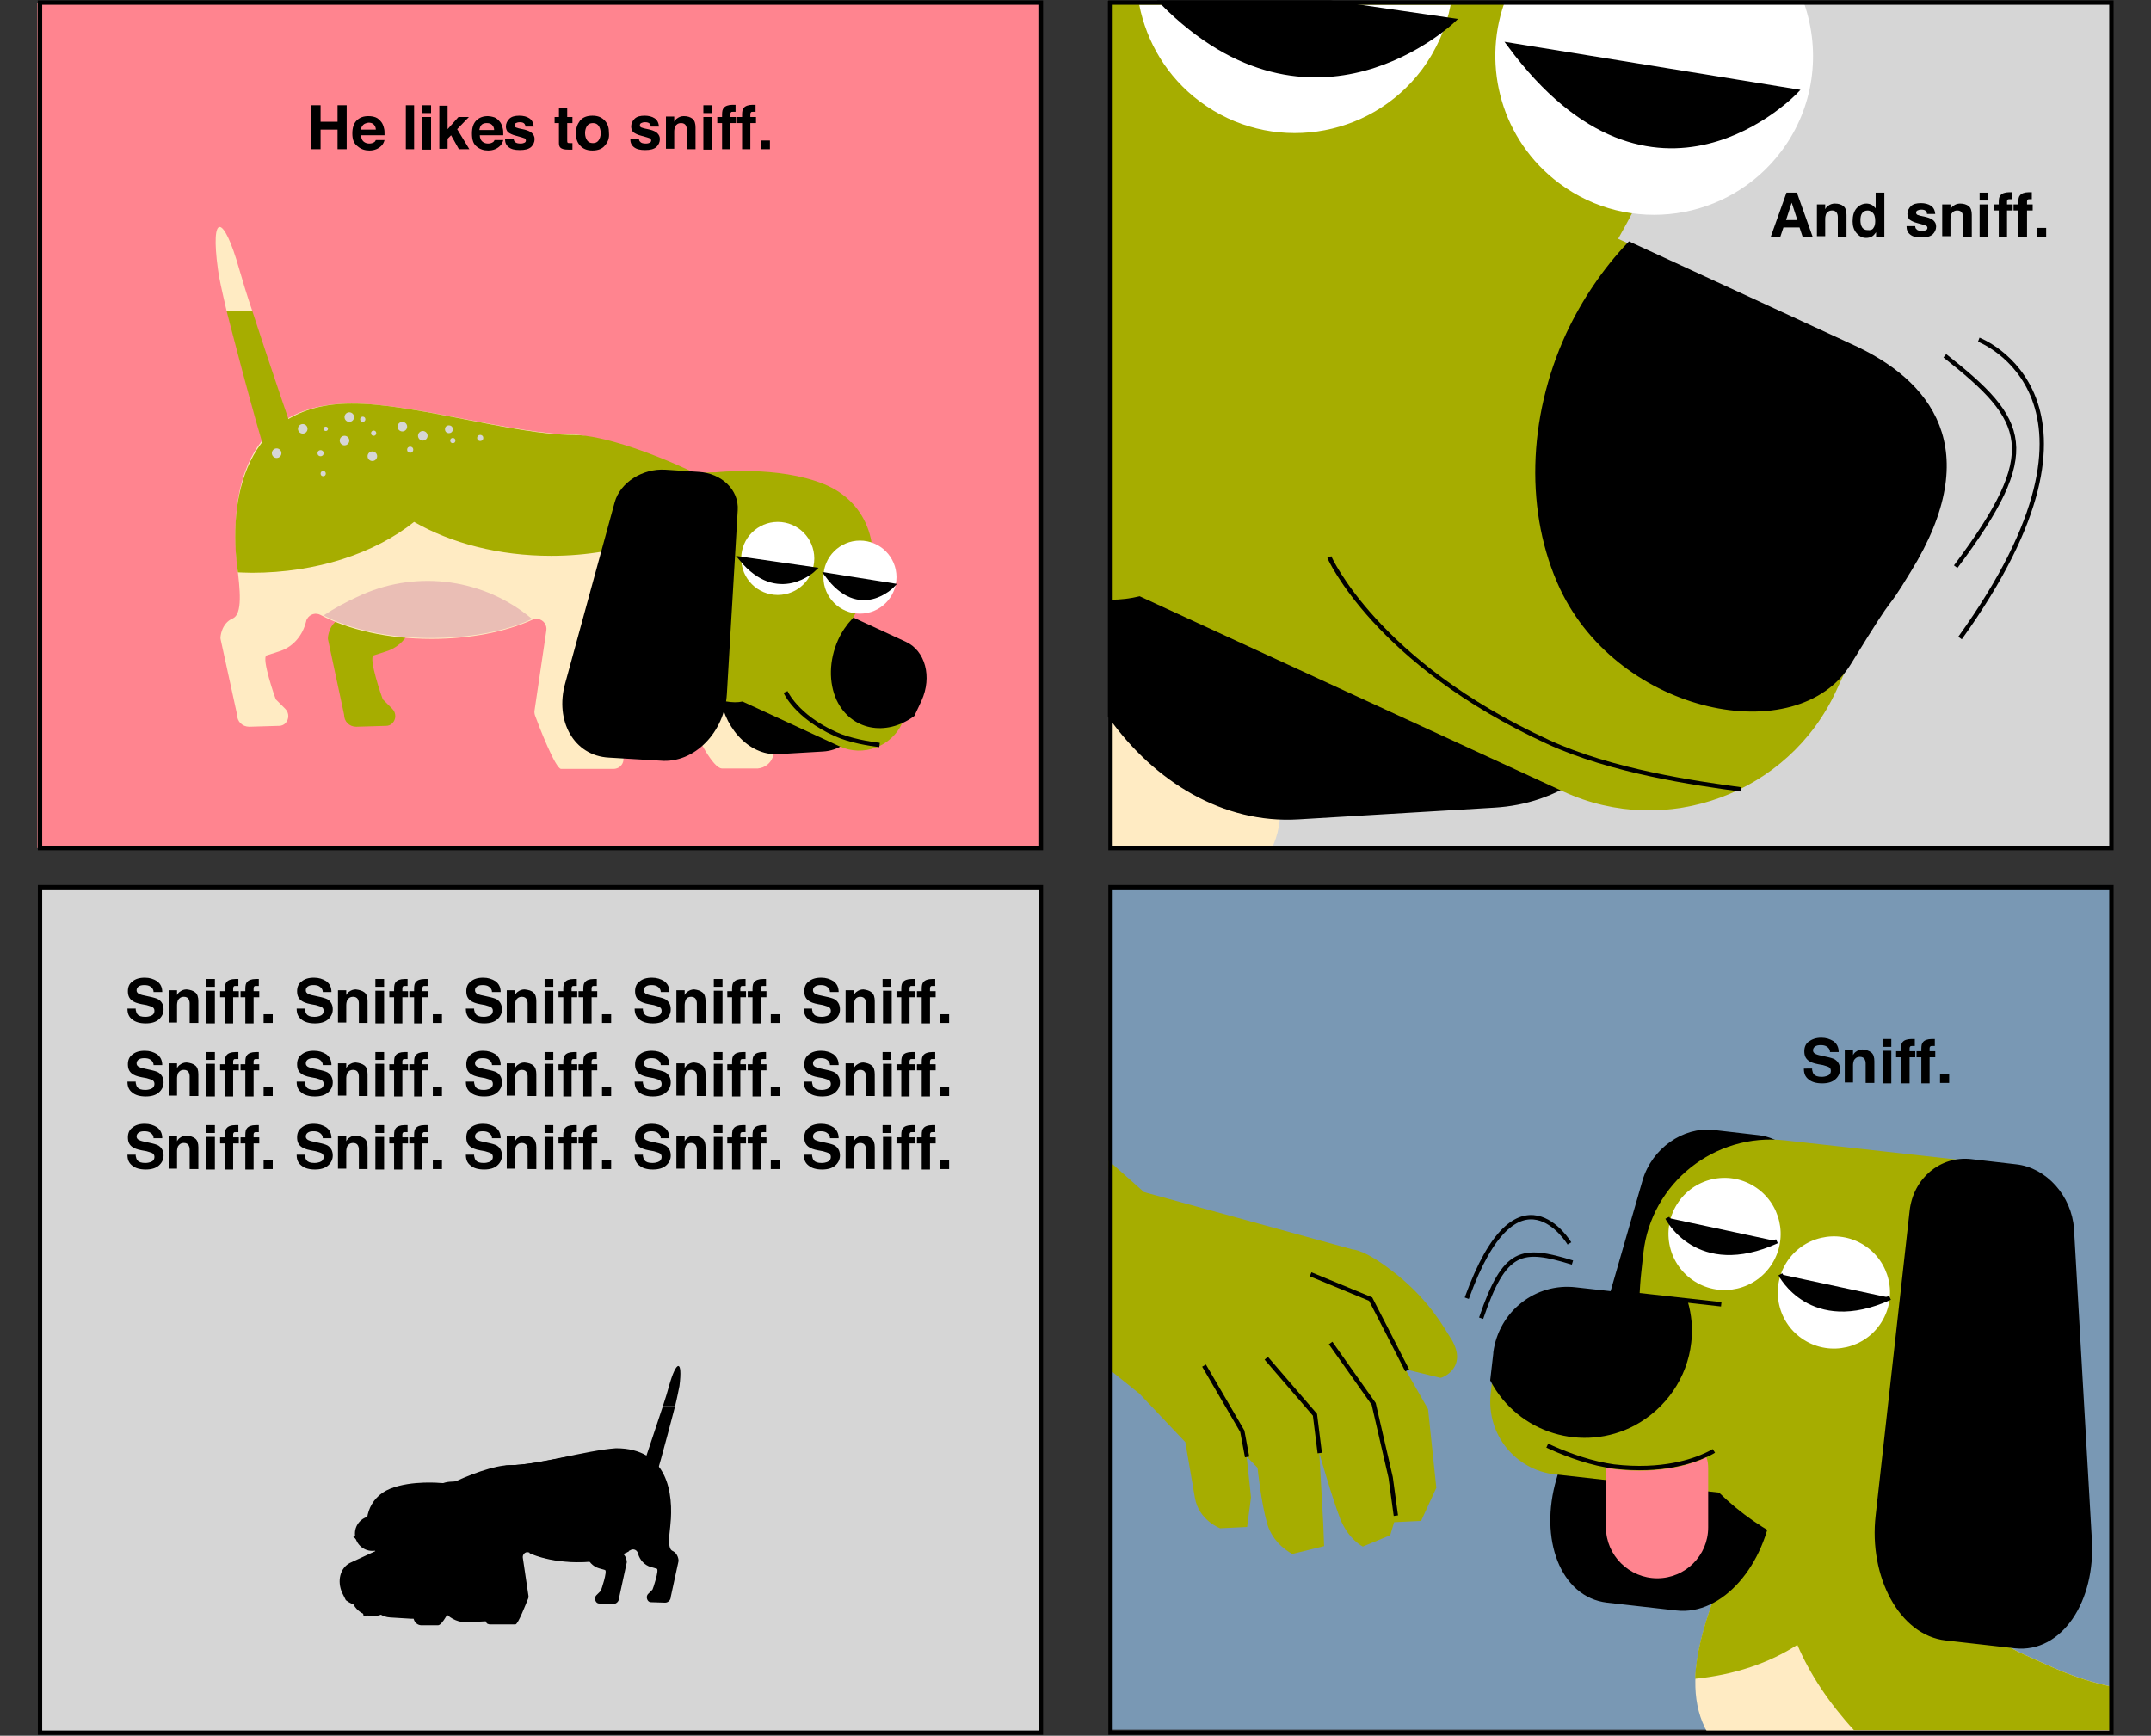<?xml version="1.0" encoding="utf-8"?>
<!-- Generator: Adobe Illustrator 25.2.1, SVG Export Plug-In . SVG Version: 6.00 Build 0)  -->
<svg version="1.1" xmlns="http://www.w3.org/2000/svg" xmlns:xlink="http://www.w3.org/1999/xlink" x="0px" y="0px" width="494.5px"
	 height="399.1px" viewBox="0 0 494.5 399.1" style="enable-background:new 0 0 494.5 399.1;" xml:space="preserve">
<rect x="0" y="0" width="494.5" height="399.1" fill="#333333" stroke="none"/>
<g id="Layer_1">
	<rect x="255.3" y="204" style="fill:#7998B4;" width="230.1" height="193.7"/>
	<g>
		<path style="fill:#FFEBC3;" d="M485.3,398.5v-10.7c-9.2-2.1-13.2-4.4-19.6-7.2c-17.5-7.7-41.5-33.9-41.5-33.9
			c-20.6-9.1-12.5-20.4-21.6,0.3c-9.1,20.8-17.4,38.6-10,51.5H485.3z"/>
		<path style="fill:#A6AD00;" d="M426.2,397.8h59.1v-10c-9.2-2.1-13.2-4.4-19.6-7.2c-17.5-7.7-41.5-33.9-41.5-33.9
			c-20.6-9.1-12.5-20.4-21.6,0.3c-6.5,14.7-12.5,27.9-12.9,39c9-0.9,17-3.6,23.5-7.8C416.1,385,420.5,391.6,426.2,397.8z"/>
		<path style="stroke:#000000;" d="M407,345.7l7.8-70c0.8-7.3-3.9-13.4-10.6-14.2l-10.4-1.2c-6.7-0.7-13.6,4.1-15.7,11.2l-19.8,68.7
			c-4,13.6,0.9,26.6,11.2,27.8l15.9,1.8C395.7,371,405.4,359.6,407,345.7z"/>
		<path style="fill:#A6AD00;" d="M450.6,266.7l-40.3-4.5c-16.1-1.8-30.7,9.8-32.5,25.9l0,0l-0.5,4.6c-0.2,1.8-0.3,3.6-0.4,5.4
			l-14.7-1.6c-9.2-1-17.4,5.5-18.5,14.8l0,0l-1,9.2c-1,9.2,5.6,17.5,14.8,18.5l37.7,4.2c9.7,9.5,22.4,15.5,36,17l8.8,1
			c11.1,1.2,21.1-6.7,22.3-17.8l6.1-54.4C469.6,277.9,461.6,268,450.6,266.7z"/>
		<path style="fill:none;stroke:#000000;" d="M355.7,332.4c3,1.4,8.4,3.6,13.5,4.5c0.6,0.1,1.2,0.2,1.8,0.3
			c11.2,1.3,18.3-1.3,21.3-2.7c1.1-0.5,1.7-0.9,1.7-0.9"/>
		
			<ellipse transform="matrix(0.528 -0.849 0.849 0.528 -53.664 470.608)" style="fill:#FFFFFF;" cx="396.5" cy="283.6" rx="12.9" ry="12.9"/>
		
			<ellipse transform="matrix(0.528 -0.849 0.849 0.528 -53.154 498.301)" style="fill:#FFFFFF;" cx="421.6" cy="297" rx="12.9" ry="12.9"/>
		<path id="Nose-2_4_" style="stroke:#000000;" d="M395.7,299.9l-25.1-2.8"/>
		<path id="nose_10_" style="stroke:#000000;" d="M343.8,311.2l-0.7,6.1c6.2,11.8,20.8,16.2,32.5,10c7-3.8,11.8-10.7,12.7-18.6
			c0.4-3.1,0.1-6.3-0.8-9.4l-25.2-2.8c-9.1-1.1-17.3,5.4-18.5,14.5C343.8,311.1,343.8,311.2,343.8,311.2z"/>
		<path style="fill:#FF848F;" d="M392.7,337.7v13.5c0,6.5-5.3,11.7-11.7,11.7c-6.5,0-11.8-5.3-11.8-11.7v-13.7
			c0.6,0.1,1.2,0.2,1.8,0.3c11.2,1.3,18.3-1.3,21.3-2.7C392.6,335.8,392.7,336.7,392.7,337.7z"/>
		<path style="stroke:#000000;" d="M431.7,348.5l7.8-70c0.8-7.3,6.8-12.2,13.5-11.5l10.4,1.2c6.7,0.7,12.4,7,12.9,14.4l4.1,71.3
			c0.9,14.2-6.8,25.7-17.1,24.6l-15.9-1.8C437.1,375.6,430.1,362.4,431.7,348.5z"/>
	</g>
	<g>
		<path style="fill:#A6AD00;" d="M333.2,307.2c-1-1.5-4.3-7.8-11.8-13.9s-10.4-6-10.4-6l-48-13.2l-8.1-7.2l0.4,37.2v11l6.7,5.4
			l10.5,11.1c0,0,1.3,7.6,2.2,12.8s5.8,7,5.8,7l6.2-0.3l0.9-6.8l-1-9.4l2.5,2.6c0,0,0.8,7.9,2.2,12.8s5.8,7,5.8,7l7.3-1.8l-0.2-5.2
			l-0.9-16.2l0,0c0,0,2.9,10.2,4.8,15.1c1.9,4.8,5.2,6.4,5.2,6.4l6.3-2.6l0.9-3l6.2-0.3l3.5-7.6l-1.9-18.1l-8.8-15.4l3.8,6.3
			l7.8,1.9C331.3,317,338.1,314.4,333.2,307.2z"/>
		<polyline style="fill:none;stroke:#000000;" points="305.9,308.8 315.8,322.8 319.7,339.7 320.9,348.5 		"/>
		<polyline style="fill:none;stroke:#000000;" points="291.1,312.3 302.3,325.3 303.4,334.1 		"/>
		<polyline style="fill:none;stroke:#000000;" points="276.8,314 285.6,329.1 286.7,335 		"/>
		<polyline style="fill:none;stroke:#000000;" points="301.3,293 315.1,298.7 318.8,305.9 323.5,315.1 		"/>
	</g>
	<path style="stroke:#000000;" d="M409.3,293c0,0,6.9,13.7,25.2,5.4"/>
	<path style="stroke:#000000;" d="M383.3,280c0,0,6.9,13.7,25.2,5.4"/>
</g>
<g id="Layer_3">
	<rect x="8.6" y="0.6" style="fill:#FF848F;" width="230.1" height="194.4"/>
	<rect x="9.2" y="204" style="fill:#D6D6D6;" width="230.1" height="194.4"/>
	<rect x="255.3" y="0.6" style="fill:#D6D6D6;" width="230.1" height="194.4"/>
	<path style="fill:#FFEBC3;" d="M255.3,27.7c0.1,0.2,0.3,0.2,0.3,0.2l-0.3,0.8v166.5h37c3.1-6.2,2.7-14.2-2.4-20.2l-20.2-24.2
		c-3.8-4.3-5-10.3-3.8-15.9c0,0,21.9-124.3,5.3-117c-12.5,5.5-15.5,8.1-16,9.2V27.7z"/>
	<path style="stroke:#000000;" d="M379.8,117.5l-30-116.8h-94.6v163.9c10.6,14.9,26.3,24.3,43.2,23.3l45.1-2.7
		C372.8,183.5,388.7,151.8,379.8,117.5z"/>
	<path style="fill:#A6AD00;" d="M255.3,137.9c2.4,0,4.7-0.3,6.7-0.8l97.4,44.9c23.6,10.9,51.8,0.5,62.7-23.1l11-23.8l0,0
		c11-23.8,0.5-51.8-23.1-62.7L372,54.9c2.5-4.4,4.8-8.8,7-13.6l5.4-11.8l0,0c3.7-8.1,7.9-28.7,7.9-28.7L255.3,0.4"/>
	<path id="Nose-3_6_" style="fill:none;stroke:#000000;" d="M305.6,128.1c0,0,10.7,24.3,50.3,42.5c14.5,6.7,33.8,9.5,44.3,10.9"/>
	<path style="fill:#FFFFFF;" d="M414.7,0.8h-68.9c-5.1,14.6-0.5,31.5,12.6,41.3c16.1,12.1,39,8.8,51.1-7.3
		c7.6-10.1,9.1-22.8,5.3-33.9C414.7,0.8,414.7,0.8,414.7,0.8z"/>
	<path id="nose_8_" style="stroke:#000000;" d="M425.1,152.4c-12,19.6-52.5,11.4-66-17.2c-8-17.1-7.5-38.9,1.4-58.3
		c3.6-7.7,8.4-14.8,14.1-20.8l50.7,23.4c18.3,8.2,30.7,23.8,13.6,51.6C431.9,142.6,437.1,132.8,425.1,152.4z"/>
	<path style="fill:#FFFFFF;" d="M261.9,1.1c1.7,8.6,6.4,16.6,13.9,22.2c16.1,12.1,39,8.8,51.1-7.3c3.4-4.6,5.6-9.7,6.6-14.9H261.9z"
		/>
	<path style="stroke:#000000;" d="M412.9,21c0,0-32.5,34.5-65.9-10.7L412.9,21z"/>
	<path style="stroke:#000000;" d="M267.2,0.6c34.7,35,66.9,4.1,66.9,4.1l-28.3-4.1H267.2z"/>
	<rect x="255.3" y="0.6" style="fill:none;stroke:#000000;stroke-miterlimit:10;" width="230.1" height="194.4"/>
	<rect x="9.2" y="204" style="fill:none;stroke:#000000;stroke-miterlimit:10;" width="230.1" height="194.4"/>
	<g>
		<path d="M71.6,34.3V24.2h2.1v3.8h3.9v-3.8h2.1v10.1h-2.1v-4.5h-3.9v4.5H71.6z"/>
		<path d="M86.4,27c0.5,0.2,0.9,0.6,1.3,1.1c0.3,0.4,0.5,1,0.6,1.5c0.1,0.3,0.1,0.8,0.1,1.5h-5.4c0,0.7,0.3,1.3,0.8,1.6
			c0.3,0.2,0.7,0.3,1.1,0.3c0.4,0,0.8-0.1,1.1-0.3c0.2-0.1,0.3-0.3,0.4-0.5h2c-0.1,0.4-0.3,0.9-0.7,1.3c-0.7,0.7-1.6,1.1-2.8,1.1
			c-1,0-1.9-0.3-2.6-0.9C81.3,33,81,32,81,30.7c0-1.3,0.3-2.3,1-3c0.7-0.7,1.6-1,2.7-1C85.3,26.7,85.9,26.8,86.4,27z M83.5,28.7
			C83.2,29,83,29.4,83,29.8h3.4c0-0.5-0.2-0.9-0.5-1.2c-0.3-0.3-0.7-0.4-1.2-0.4C84.2,28.3,83.8,28.4,83.5,28.7z"/>
		<path d="M95.2,34.3h-1.9V24.2h1.9V34.3z"/>
		<path d="M99.1,26h-2v-1.8h2V26z M97.1,26.9h2v7.5h-2V26.9z"/>
		<path d="M101,24.3h1.9v5.4l2.5-2.8h2.4l-2.7,2.8l2.8,4.6h-2.4l-1.8-3.2l-0.8,0.8v2.3H101V24.3z"/>
		<path d="M113.7,27c0.5,0.2,0.9,0.6,1.3,1.1c0.3,0.4,0.5,1,0.6,1.5c0.1,0.3,0.1,0.8,0.1,1.5h-5.4c0,0.7,0.3,1.3,0.8,1.6
			c0.3,0.2,0.7,0.3,1.1,0.3c0.4,0,0.8-0.1,1.1-0.3c0.2-0.1,0.3-0.3,0.4-0.5h2c-0.1,0.4-0.3,0.9-0.7,1.3c-0.7,0.7-1.6,1.1-2.8,1.1
			c-1,0-1.9-0.3-2.6-0.9c-0.8-0.6-1.1-1.6-1.1-3c0-1.3,0.3-2.3,1-3c0.7-0.7,1.6-1,2.7-1C112.5,26.7,113.1,26.8,113.7,27z
			 M110.7,28.7c-0.3,0.3-0.4,0.7-0.5,1.2h3.4c0-0.5-0.2-0.9-0.5-1.2c-0.3-0.3-0.7-0.4-1.2-0.4C111.4,28.3,111,28.4,110.7,28.7z"/>
		<path d="M118.1,31.9c0,0.3,0.1,0.6,0.3,0.7c0.2,0.3,0.7,0.4,1.3,0.4c0.4,0,0.7-0.1,0.9-0.2s0.3-0.3,0.3-0.5c0-0.2-0.1-0.4-0.3-0.5
			s-0.9-0.3-2-0.6c-0.8-0.2-1.4-0.5-1.8-0.8c-0.3-0.3-0.5-0.8-0.5-1.3c0-0.7,0.3-1.3,0.8-1.8c0.5-0.5,1.3-0.7,2.3-0.7
			c0.9,0,1.7,0.2,2.3,0.6c0.6,0.4,0.9,1,1,1.9h-1.9c0-0.3-0.1-0.4-0.2-0.6c-0.2-0.3-0.6-0.4-1.1-0.4c-0.4,0-0.7,0.1-0.9,0.2
			c-0.2,0.1-0.3,0.3-0.3,0.5c0,0.2,0.1,0.4,0.3,0.5c0.2,0.1,0.9,0.3,2,0.5c0.8,0.2,1.4,0.5,1.7,0.8c0.4,0.4,0.6,0.8,0.6,1.4
			c0,0.7-0.3,1.3-0.8,1.8c-0.6,0.5-1.4,0.7-2.6,0.7c-1.2,0-2-0.2-2.6-0.7c-0.6-0.5-0.8-1.1-0.8-1.9H118.1z"/>
		<path d="M127.5,28.3v-1.4h1v-2.1h1.9v2.1h1.2v1.4h-1.2v3.9c0,0.3,0,0.5,0.1,0.6c0.1,0.1,0.3,0.1,0.7,0.1c0.1,0,0.1,0,0.2,0
			c0.1,0,0.1,0,0.2,0v1.5l-0.9,0c-0.9,0-1.5-0.1-1.9-0.5c-0.2-0.2-0.3-0.6-0.3-1v-4.6H127.5z"/>
		<path d="M139.1,33.4c-0.6,0.8-1.6,1.2-2.9,1.2s-2.2-0.4-2.9-1.2s-0.9-1.7-0.9-2.8c0-1.1,0.3-2,0.9-2.8s1.6-1.2,2.9-1.2
			s2.2,0.4,2.9,1.2s0.9,1.7,0.9,2.8C140.1,31.7,139.8,32.6,139.1,33.4z M137.6,32.3c0.3-0.4,0.5-1,0.5-1.7c0-0.7-0.2-1.3-0.5-1.7
			c-0.3-0.4-0.7-0.6-1.3-0.6s-1,0.2-1.3,0.6c-0.3,0.4-0.5,1-0.5,1.7c0,0.7,0.2,1.3,0.5,1.7s0.7,0.6,1.3,0.6S137.3,32.7,137.6,32.3z"
			/>
		<path d="M146.9,31.9c0,0.3,0.1,0.6,0.3,0.7c0.2,0.3,0.7,0.4,1.3,0.4c0.4,0,0.7-0.1,0.9-0.2s0.3-0.3,0.3-0.5c0-0.2-0.1-0.4-0.3-0.5
			s-0.9-0.3-2-0.6c-0.8-0.2-1.4-0.5-1.8-0.8c-0.3-0.3-0.5-0.8-0.5-1.3c0-0.7,0.3-1.3,0.8-1.8c0.5-0.5,1.3-0.7,2.3-0.7
			c0.9,0,1.7,0.2,2.3,0.6c0.6,0.4,0.9,1,1,1.9h-1.9c0-0.3-0.1-0.4-0.2-0.6c-0.2-0.3-0.6-0.4-1.1-0.4c-0.4,0-0.7,0.1-0.9,0.2
			c-0.2,0.1-0.3,0.3-0.3,0.5c0,0.2,0.1,0.4,0.3,0.5c0.2,0.1,0.9,0.3,2,0.5c0.8,0.2,1.4,0.5,1.7,0.8c0.4,0.4,0.6,0.8,0.6,1.4
			c0,0.7-0.3,1.3-0.8,1.8c-0.6,0.5-1.4,0.7-2.6,0.7c-1.2,0-2-0.2-2.6-0.7c-0.6-0.5-0.8-1.1-0.8-1.9H146.9z"/>
		<path d="M159.2,27.3c0.5,0.4,0.7,1.1,0.7,2v5h-2v-4.5c0-0.4-0.1-0.7-0.2-0.9c-0.2-0.4-0.6-0.6-1.1-0.6c-0.7,0-1.1,0.3-1.4,0.8
			c-0.1,0.3-0.2,0.7-0.2,1.1v4h-1.9v-7.4h1.9V28c0.2-0.4,0.5-0.7,0.7-0.8c0.4-0.3,0.9-0.5,1.5-0.5C158,26.7,158.7,26.9,159.2,27.3z"
			/>
		<path d="M163.7,26h-2v-1.8h2V26z M161.7,26.9h2v7.5h-2V26.9z"/>
		<path d="M168.7,24.1c0.1,0,0.2,0,0.4,0v1.6c-0.1,0-0.3,0-0.6,0c-0.3,0-0.4,0-0.5,0.2c-0.1,0.1-0.1,0.3-0.1,0.4s0,0.4,0,0.6h1.3
			v1.4h-1.3v6h-1.9v-6h-1.1v-1.4h1.1v-0.5c0-0.8,0.1-1.3,0.4-1.6c0.3-0.4,1-0.7,2-0.7C168.5,24.1,168.6,24.1,168.7,24.1z"/>
		<path d="M173.3,24.1c0.1,0,0.2,0,0.4,0v1.6c-0.1,0-0.3,0-0.6,0c-0.3,0-0.4,0-0.5,0.2c-0.1,0.1-0.1,0.3-0.1,0.4s0,0.4,0,0.6h1.3
			v1.4h-1.3v6h-1.9v-6h-1.1v-1.4h1.1v-0.5c0-0.8,0.1-1.3,0.4-1.6c0.3-0.4,1-0.7,2-0.7C173.1,24.1,173.2,24.1,173.3,24.1z"/>
		<path d="M174.9,32.3h2.1v2h-2.1V32.3z"/>
	</g>
	<rect x="9.2" y="0.6" style="fill:none;stroke:#000000;stroke-miterlimit:10;" width="230.1" height="194.4"/>
	<rect x="255.3" y="204" style="fill:none;stroke:#000000;stroke-miterlimit:10;" width="230.1" height="194.4"/>
	<g>
		<path d="M410.7,44.3h2.4l3.6,10.1h-2.3l-0.7-2.1H410l-0.7,2.1h-2.2L410.7,44.3z M410.6,50.6h2.6l-1.3-4L410.6,50.6z"/>
		<path d="M423.8,47.4c0.5,0.4,0.7,1.1,0.7,2v5h-2v-4.5c0-0.4-0.1-0.7-0.2-0.9c-0.2-0.4-0.6-0.6-1.1-0.6c-0.7,0-1.1,0.3-1.4,0.8
			c-0.1,0.3-0.2,0.7-0.2,1.1v4h-1.9V47h1.9v1.1c0.2-0.4,0.5-0.7,0.7-0.8c0.4-0.3,0.9-0.5,1.5-0.5C422.7,46.8,423.3,47,423.8,47.4z"
			/>
		<path d="M430.3,47.1c0.4,0.2,0.6,0.5,0.9,0.8v-3.6h2v10.1h-1.9v-1c-0.3,0.4-0.6,0.8-1,1s-0.8,0.3-1.3,0.3c-0.9,0-1.6-0.4-2.2-1.1
			c-0.6-0.7-0.9-1.6-0.9-2.7c0-1.3,0.3-2.3,0.9-3c0.6-0.7,1.4-1.1,2.3-1.1C429.5,46.8,429.9,46.9,430.3,47.1z M430.7,52.4
			c0.3-0.4,0.4-0.9,0.4-1.6c0-0.9-0.2-1.6-0.7-2c-0.3-0.2-0.6-0.4-1-0.4c-0.6,0-1,0.2-1.3,0.6c-0.3,0.4-0.4,1-0.4,1.6
			c0,0.7,0.1,1.2,0.4,1.7c0.3,0.4,0.7,0.6,1.2,0.6C430,53,430.5,52.8,430.7,52.4z"/>
		<path d="M440.3,52c0,0.3,0.1,0.6,0.3,0.7c0.2,0.3,0.7,0.4,1.3,0.4c0.4,0,0.7-0.1,0.9-0.2s0.3-0.3,0.3-0.5c0-0.2-0.1-0.4-0.3-0.5
			s-0.9-0.3-2-0.6c-0.8-0.2-1.4-0.5-1.8-0.8c-0.3-0.3-0.5-0.8-0.5-1.3c0-0.7,0.3-1.3,0.8-1.8c0.5-0.5,1.3-0.7,2.3-0.7
			c0.9,0,1.7,0.2,2.3,0.6c0.6,0.4,0.9,1,1,1.9H443c0-0.3-0.1-0.4-0.2-0.6c-0.2-0.3-0.6-0.4-1.1-0.4c-0.4,0-0.7,0.1-0.9,0.2
			c-0.2,0.1-0.3,0.3-0.3,0.5c0,0.2,0.1,0.4,0.3,0.5c0.2,0.1,0.9,0.3,2,0.5c0.8,0.2,1.4,0.5,1.7,0.8c0.4,0.4,0.6,0.8,0.6,1.4
			c0,0.7-0.3,1.3-0.8,1.8c-0.6,0.5-1.4,0.7-2.6,0.7c-1.2,0-2-0.2-2.6-0.7c-0.6-0.5-0.8-1.1-0.8-1.9H440.3z"/>
		<path d="M452.6,47.4c0.5,0.4,0.7,1.1,0.7,2v5h-2v-4.5c0-0.4-0.1-0.7-0.2-0.9c-0.2-0.4-0.6-0.6-1.1-0.6c-0.7,0-1.1,0.3-1.4,0.8
			c-0.1,0.3-0.2,0.7-0.2,1.1v4h-1.9V47h1.9v1.1c0.2-0.4,0.5-0.7,0.7-0.8c0.4-0.3,0.9-0.5,1.5-0.5C451.4,46.8,452.1,47,452.6,47.4z"
			/>
		<path d="M457.1,46.1h-2v-1.8h2V46.1z M455.1,47h2v7.5h-2V47z"/>
		<path d="M462.1,44.2c0.1,0,0.2,0,0.4,0v1.6c-0.1,0-0.3,0-0.5,0c-0.3,0-0.4,0-0.5,0.2c-0.1,0.1-0.1,0.3-0.1,0.4s0,0.4,0,0.6h1.3
			v1.4h-1.3v6h-1.9v-6h-1.1V47h1.1v-0.5c0-0.8,0.1-1.3,0.4-1.6c0.3-0.4,1-0.7,2-0.7C461.9,44.2,462,44.2,462.1,44.2z"/>
		<path d="M466.7,44.2c0.1,0,0.2,0,0.4,0v1.6c-0.1,0-0.3,0-0.5,0c-0.3,0-0.4,0-0.5,0.2c-0.1,0.1-0.1,0.3-0.1,0.4s0,0.4,0,0.6h1.3
			v1.4h-1.3v6H464v-6h-1.1V47h1.1v-0.5c0-0.8,0.1-1.3,0.4-1.6c0.3-0.4,1-0.7,2-0.7C466.5,44.2,466.6,44.2,466.7,44.2z"/>
		<path d="M468.3,52.4h2.1v2h-2.1V52.4z"/>
	</g>
	<g>
		<path d="M31.2,232.2c0.1,0.5,0.2,0.8,0.4,1c0.3,0.4,0.9,0.6,1.8,0.6c0.5,0,0.9-0.1,1.2-0.2c0.6-0.2,0.9-0.6,0.9-1.2
			c0-0.3-0.1-0.6-0.4-0.8c-0.3-0.2-0.8-0.3-1.4-0.5l-1.1-0.2c-1.1-0.2-1.8-0.5-2.2-0.8c-0.7-0.5-1-1.2-1-2.2c0-0.9,0.3-1.7,1-2.2
			c0.7-0.6,1.6-0.9,2.9-0.9c1.1,0,2,0.3,2.8,0.8c0.8,0.6,1.2,1.4,1.2,2.5h-2c0-0.6-0.3-1-0.8-1.3c-0.3-0.2-0.8-0.3-1.3-0.3
			c-0.6,0-1,0.1-1.3,0.3c-0.3,0.2-0.5,0.5-0.5,0.9c0,0.4,0.2,0.6,0.5,0.8c0.2,0.1,0.7,0.3,1.3,0.4l1.8,0.4c0.8,0.2,1.4,0.4,1.7,0.7
			c0.6,0.5,0.9,1.2,0.9,2.1c0,0.9-0.4,1.7-1.1,2.3c-0.7,0.6-1.7,0.9-3,0.9c-1.3,0-2.4-0.3-3.1-0.9c-0.8-0.6-1.1-1.4-1.1-2.5H31.2z"
			/>
		<path d="M44.9,228.2c0.5,0.4,0.7,1.1,0.7,2v5h-2v-4.5c0-0.4-0.1-0.7-0.2-0.9c-0.2-0.4-0.6-0.6-1.1-0.6c-0.7,0-1.1,0.3-1.4,0.8
			c-0.1,0.3-0.2,0.7-0.2,1.1v4h-1.9v-7.4h1.9v1.1c0.2-0.4,0.5-0.7,0.7-0.8c0.4-0.3,0.9-0.5,1.5-0.5
			C43.8,227.6,44.4,227.8,44.9,228.2z"/>
		<path d="M49.4,226.9h-2v-1.8h2V226.9z M47.4,227.8h2v7.5h-2V227.8z"/>
		<path d="M54.4,225.1c0.1,0,0.2,0,0.4,0v1.6c-0.1,0-0.3,0-0.6,0c-0.3,0-0.4,0-0.5,0.2c-0.1,0.1-0.1,0.3-0.1,0.4s0,0.4,0,0.6h1.3
			v1.4h-1.3v6h-1.9v-6h-1.1v-1.4h1.1v-0.5c0-0.8,0.1-1.3,0.4-1.6c0.3-0.4,1-0.7,2-0.7C54.2,225.1,54.3,225.1,54.4,225.1z"/>
		<path d="M59.1,225.1c0.1,0,0.2,0,0.4,0v1.6c-0.1,0-0.3,0-0.6,0c-0.3,0-0.4,0-0.5,0.2c-0.1,0.1-0.1,0.3-0.1,0.4s0,0.4,0,0.6h1.3
			v1.4h-1.3v6h-1.9v-6h-1.1v-1.4h1.1v-0.5c0-0.8,0.1-1.3,0.4-1.6c0.3-0.4,1-0.7,2-0.7C58.8,225.1,59,225.1,59.1,225.1z"/>
		<path d="M60.6,233.2h2.1v2h-2.1V233.2z"/>
		<path d="M70.1,232.2c0.1,0.5,0.2,0.8,0.4,1c0.3,0.4,0.9,0.6,1.8,0.6c0.5,0,0.9-0.1,1.2-0.2c0.6-0.2,0.9-0.6,0.9-1.2
			c0-0.3-0.1-0.6-0.4-0.8c-0.3-0.2-0.8-0.3-1.4-0.5l-1.1-0.2c-1.1-0.2-1.8-0.5-2.2-0.8c-0.7-0.5-1-1.2-1-2.2c0-0.9,0.3-1.7,1-2.2
			c0.7-0.6,1.6-0.9,2.9-0.9c1.1,0,2,0.3,2.8,0.8c0.8,0.6,1.2,1.4,1.2,2.5h-2c0-0.6-0.3-1-0.8-1.3c-0.3-0.2-0.8-0.3-1.3-0.3
			c-0.6,0-1,0.1-1.3,0.3s-0.5,0.5-0.5,0.9c0,0.4,0.2,0.6,0.5,0.8c0.2,0.1,0.7,0.3,1.3,0.4l1.8,0.4c0.8,0.2,1.4,0.4,1.7,0.7
			c0.6,0.5,0.9,1.2,0.9,2.1c0,0.9-0.4,1.7-1.1,2.3c-0.7,0.6-1.7,0.9-3,0.9c-1.3,0-2.4-0.3-3.1-0.9c-0.8-0.6-1.1-1.4-1.1-2.5H70.1z"
			/>
		<path d="M83.8,228.2c0.5,0.4,0.7,1.1,0.7,2v5h-2v-4.5c0-0.4-0.1-0.7-0.2-0.9c-0.2-0.4-0.6-0.6-1.1-0.6c-0.7,0-1.1,0.3-1.4,0.8
			c-0.1,0.3-0.2,0.7-0.2,1.1v4h-1.9v-7.4h1.9v1.1c0.2-0.4,0.5-0.7,0.7-0.8c0.4-0.3,0.9-0.5,1.5-0.5
			C82.6,227.6,83.3,227.8,83.8,228.2z"/>
		<path d="M88.3,226.9h-2v-1.8h2V226.9z M86.3,227.8h2v7.5h-2V227.8z"/>
		<path d="M93.3,225.1c0.1,0,0.2,0,0.4,0v1.6c-0.1,0-0.3,0-0.6,0c-0.3,0-0.4,0-0.5,0.2c-0.1,0.1-0.1,0.3-0.1,0.4s0,0.4,0,0.6h1.3
			v1.4h-1.3v6h-1.9v-6h-1.1v-1.4h1.1v-0.5c0-0.8,0.1-1.3,0.4-1.6c0.3-0.4,1-0.7,2-0.7C93.1,225.1,93.2,225.1,93.3,225.1z"/>
		<path d="M97.9,225.1c0.1,0,0.2,0,0.4,0v1.6c-0.1,0-0.3,0-0.6,0c-0.3,0-0.4,0-0.5,0.2c-0.1,0.1-0.1,0.3-0.1,0.4s0,0.4,0,0.6h1.3
			v1.4h-1.3v6h-1.9v-6h-1.1v-1.4h1.1v-0.5c0-0.8,0.1-1.3,0.4-1.6c0.3-0.4,1-0.7,2-0.7C97.7,225.1,97.8,225.1,97.9,225.1z"/>
		<path d="M99.5,233.2h2.1v2h-2.1V233.2z"/>
		<path d="M109,232.2c0.1,0.5,0.2,0.8,0.4,1c0.3,0.4,0.9,0.6,1.8,0.6c0.5,0,0.9-0.1,1.2-0.2c0.6-0.2,0.9-0.6,0.9-1.2
			c0-0.3-0.1-0.6-0.4-0.8c-0.3-0.2-0.8-0.3-1.4-0.5l-1.1-0.2c-1.1-0.2-1.8-0.5-2.2-0.8c-0.7-0.5-1-1.2-1-2.2c0-0.9,0.3-1.7,1-2.2
			c0.7-0.6,1.6-0.9,2.9-0.9c1.1,0,2,0.3,2.8,0.8c0.8,0.6,1.2,1.4,1.2,2.5h-2c0-0.6-0.3-1-0.8-1.3c-0.3-0.2-0.8-0.3-1.3-0.3
			c-0.6,0-1,0.1-1.3,0.3s-0.5,0.5-0.5,0.9c0,0.4,0.2,0.6,0.5,0.8c0.2,0.1,0.7,0.3,1.3,0.4l1.8,0.4c0.8,0.2,1.4,0.4,1.7,0.7
			c0.6,0.5,0.9,1.2,0.9,2.1c0,0.9-0.4,1.7-1.1,2.3c-0.7,0.6-1.7,0.9-3,0.9c-1.3,0-2.4-0.3-3.1-0.9c-0.8-0.6-1.1-1.4-1.1-2.5H109z"/>
		<path d="M122.6,228.2c0.5,0.4,0.7,1.1,0.7,2v5h-2v-4.5c0-0.4-0.1-0.7-0.2-0.9c-0.2-0.4-0.6-0.6-1.1-0.6c-0.7,0-1.1,0.3-1.4,0.8
			c-0.1,0.3-0.2,0.7-0.2,1.1v4h-1.9v-7.4h1.9v1.1c0.2-0.4,0.5-0.7,0.7-0.8c0.4-0.3,0.9-0.5,1.5-0.5
			C121.5,227.6,122.2,227.8,122.6,228.2z"/>
		<path d="M127.2,226.9h-2v-1.8h2V226.9z M125.2,227.8h2v7.5h-2V227.8z"/>
		<path d="M132.2,225.1c0.1,0,0.2,0,0.4,0v1.6c-0.1,0-0.3,0-0.6,0c-0.3,0-0.4,0-0.5,0.2c-0.1,0.1-0.1,0.3-0.1,0.4s0,0.4,0,0.6h1.3
			v1.4h-1.3v6h-1.9v-6h-1.1v-1.4h1.1v-0.5c0-0.8,0.1-1.3,0.4-1.6c0.3-0.4,1-0.7,2-0.7C131.9,225.1,132.1,225.1,132.2,225.1z"/>
		<path d="M136.8,225.1c0.1,0,0.2,0,0.4,0v1.6c-0.1,0-0.3,0-0.6,0c-0.3,0-0.4,0-0.5,0.2c-0.1,0.1-0.1,0.3-0.1,0.4s0,0.4,0,0.6h1.3
			v1.4H136v6h-1.9v-6H133v-1.4h1.1v-0.5c0-0.8,0.1-1.3,0.4-1.6c0.3-0.4,1-0.7,2-0.7C136.6,225.1,136.7,225.1,136.8,225.1z"/>
		<path d="M138.4,233.2h2.1v2h-2.1V233.2z"/>
		<path d="M147.8,232.2c0.1,0.5,0.2,0.8,0.4,1c0.3,0.4,0.9,0.6,1.8,0.6c0.5,0,0.9-0.1,1.2-0.2c0.6-0.2,0.9-0.6,0.9-1.2
			c0-0.3-0.1-0.6-0.4-0.8c-0.3-0.2-0.8-0.3-1.4-0.5l-1.1-0.2c-1.1-0.2-1.8-0.5-2.2-0.8c-0.7-0.5-1-1.2-1-2.2c0-0.9,0.3-1.7,1-2.2
			c0.7-0.6,1.6-0.9,2.9-0.9c1.1,0,2,0.3,2.8,0.8c0.8,0.6,1.2,1.4,1.2,2.5h-2c0-0.6-0.3-1-0.8-1.3c-0.3-0.2-0.8-0.3-1.3-0.3
			c-0.6,0-1,0.1-1.3,0.3c-0.3,0.2-0.5,0.5-0.5,0.9c0,0.4,0.2,0.6,0.5,0.8c0.2,0.1,0.7,0.3,1.3,0.4l1.8,0.4c0.8,0.2,1.4,0.4,1.7,0.7
			c0.6,0.5,0.9,1.2,0.9,2.1c0,0.9-0.4,1.7-1.1,2.3c-0.7,0.6-1.7,0.9-3,0.9c-1.3,0-2.4-0.3-3.1-0.9c-0.8-0.6-1.1-1.4-1.1-2.5H147.8z"
			/>
		<path d="M161.5,228.2c0.5,0.4,0.7,1.1,0.7,2v5h-2v-4.5c0-0.4-0.1-0.7-0.2-0.9c-0.2-0.4-0.6-0.6-1.1-0.6c-0.7,0-1.1,0.3-1.3,0.8
			c-0.1,0.3-0.2,0.7-0.2,1.1v4h-1.9v-7.4h1.9v1.1c0.2-0.4,0.5-0.7,0.7-0.8c0.4-0.3,0.9-0.5,1.5-0.5
			C160.4,227.6,161,227.8,161.5,228.2z"/>
		<path d="M166.1,226.9h-2v-1.8h2V226.9z M164.1,227.8h2v7.5h-2V227.8z"/>
		<path d="M171,225.1c0.1,0,0.2,0,0.4,0v1.6c-0.1,0-0.3,0-0.6,0c-0.3,0-0.4,0-0.5,0.2c-0.1,0.1-0.1,0.3-0.1,0.4s0,0.4,0,0.6h1.3v1.4
			h-1.3v6h-1.9v-6h-1.1v-1.4h1.1v-0.5c0-0.8,0.1-1.3,0.4-1.6c0.3-0.4,1-0.7,2-0.7C170.8,225.1,170.9,225.1,171,225.1z"/>
		<path d="M175.7,225.1c0.1,0,0.2,0,0.4,0v1.6c-0.1,0-0.3,0-0.6,0c-0.3,0-0.4,0-0.5,0.2c-0.1,0.1-0.1,0.3-0.1,0.4s0,0.4,0,0.6h1.3
			v1.4h-1.3v6h-1.9v-6h-1.1v-1.4h1.1v-0.5c0-0.8,0.1-1.3,0.4-1.6c0.3-0.4,1-0.7,2-0.7C175.5,225.1,175.6,225.1,175.7,225.1z"/>
		<path d="M177.2,233.2h2.1v2h-2.1V233.2z"/>
		<path d="M186.7,232.2c0.1,0.5,0.2,0.8,0.4,1c0.3,0.4,0.9,0.6,1.8,0.6c0.5,0,0.9-0.1,1.2-0.2c0.6-0.2,0.9-0.6,0.9-1.2
			c0-0.3-0.1-0.6-0.4-0.8c-0.3-0.2-0.8-0.3-1.4-0.5l-1.1-0.2c-1.1-0.2-1.8-0.5-2.2-0.8c-0.7-0.5-1-1.2-1-2.2c0-0.9,0.3-1.7,1-2.2
			c0.7-0.6,1.6-0.9,2.9-0.9c1.1,0,2,0.3,2.8,0.8c0.8,0.6,1.2,1.4,1.2,2.5h-2c0-0.6-0.3-1-0.8-1.3c-0.3-0.2-0.8-0.3-1.3-0.3
			c-0.6,0-1,0.1-1.3,0.3c-0.3,0.2-0.5,0.5-0.5,0.9c0,0.4,0.2,0.6,0.5,0.8c0.2,0.1,0.7,0.3,1.3,0.4l1.8,0.4c0.8,0.2,1.4,0.4,1.7,0.7
			c0.6,0.5,0.9,1.2,0.9,2.1c0,0.9-0.4,1.7-1.1,2.3c-0.7,0.6-1.7,0.9-3,0.9c-1.3,0-2.4-0.3-3.1-0.9c-0.8-0.6-1.1-1.4-1.1-2.5H186.7z"
			/>
		<path d="M200.4,228.2c0.5,0.4,0.7,1.1,0.7,2v5h-2v-4.5c0-0.4-0.1-0.7-0.2-0.9c-0.2-0.4-0.6-0.6-1.1-0.6c-0.7,0-1.1,0.3-1.3,0.8
			c-0.1,0.3-0.2,0.7-0.2,1.1v4h-1.9v-7.4h1.9v1.1c0.2-0.4,0.5-0.7,0.7-0.8c0.4-0.3,0.9-0.5,1.5-0.5
			C199.3,227.6,199.9,227.8,200.4,228.2z"/>
		<path d="M204.9,226.9h-2v-1.8h2V226.9z M203,227.8h2v7.5h-2V227.8z"/>
		<path d="M209.9,225.1c0.1,0,0.2,0,0.4,0v1.6c-0.1,0-0.3,0-0.6,0c-0.3,0-0.4,0-0.5,0.2c-0.1,0.1-0.1,0.3-0.1,0.4s0,0.4,0,0.6h1.3
			v1.4h-1.3v6h-1.9v-6h-1.1v-1.4h1.1v-0.5c0-0.8,0.1-1.3,0.4-1.6c0.3-0.4,1-0.7,2-0.7C209.7,225.1,209.8,225.1,209.9,225.1z"/>
		<path d="M214.6,225.1c0.1,0,0.2,0,0.4,0v1.6c-0.1,0-0.3,0-0.6,0c-0.3,0-0.4,0-0.5,0.2c-0.1,0.1-0.1,0.3-0.1,0.4s0,0.4,0,0.6h1.3
			v1.4h-1.3v6h-1.9v-6h-1.1v-1.4h1.1v-0.5c0-0.8,0.1-1.3,0.4-1.6c0.3-0.4,1-0.7,2-0.7C214.4,225.1,214.5,225.1,214.6,225.1z"/>
		<path d="M216.1,233.2h2.1v2h-2.1V233.2z"/>
		<path d="M31.2,249c0.1,0.5,0.2,0.8,0.4,1c0.3,0.4,0.9,0.6,1.8,0.6c0.5,0,0.9-0.1,1.2-0.2c0.6-0.2,0.9-0.6,0.9-1.2
			c0-0.3-0.1-0.6-0.4-0.8c-0.3-0.2-0.8-0.3-1.4-0.5l-1.1-0.2c-1.1-0.2-1.8-0.5-2.2-0.8c-0.7-0.5-1-1.2-1-2.2c0-0.9,0.3-1.7,1-2.2
			c0.7-0.6,1.6-0.9,2.9-0.9c1.1,0,2,0.3,2.8,0.8c0.8,0.6,1.2,1.4,1.2,2.5h-2c0-0.6-0.3-1-0.8-1.3c-0.3-0.2-0.8-0.3-1.3-0.3
			c-0.6,0-1,0.1-1.3,0.3c-0.3,0.2-0.5,0.5-0.5,0.9c0,0.4,0.2,0.6,0.5,0.8c0.2,0.1,0.7,0.3,1.3,0.4l1.8,0.4c0.8,0.2,1.4,0.4,1.7,0.7
			c0.6,0.5,0.9,1.2,0.9,2.1c0,0.9-0.4,1.7-1.1,2.3c-0.7,0.6-1.7,0.9-3,0.9c-1.3,0-2.4-0.3-3.1-0.9c-0.8-0.6-1.1-1.4-1.1-2.5H31.2z"
			/>
		<path d="M44.9,245c0.5,0.4,0.7,1.1,0.7,2v5h-2v-4.5c0-0.4-0.1-0.7-0.2-0.9c-0.2-0.4-0.6-0.6-1.1-0.6c-0.7,0-1.1,0.3-1.4,0.8
			c-0.1,0.3-0.2,0.7-0.2,1.1v4h-1.9v-7.4h1.9v1.1c0.2-0.4,0.5-0.7,0.7-0.8c0.4-0.3,0.9-0.5,1.5-0.5C43.8,244.4,44.4,244.6,44.9,245z
			"/>
		<path d="M49.4,243.7h-2v-1.8h2V243.7z M47.4,244.6h2v7.5h-2V244.6z"/>
		<path d="M54.4,241.9c0.1,0,0.2,0,0.4,0v1.6c-0.1,0-0.3,0-0.6,0c-0.3,0-0.4,0-0.5,0.2c-0.1,0.1-0.1,0.3-0.1,0.4s0,0.4,0,0.6h1.3
			v1.4h-1.3v6h-1.9v-6h-1.1v-1.4h1.1v-0.5c0-0.8,0.1-1.3,0.4-1.6c0.3-0.4,1-0.7,2-0.7C54.2,241.9,54.3,241.9,54.4,241.9z"/>
		<path d="M59.1,241.9c0.1,0,0.2,0,0.4,0v1.6c-0.1,0-0.3,0-0.6,0c-0.3,0-0.4,0-0.5,0.2c-0.1,0.1-0.1,0.3-0.1,0.4s0,0.4,0,0.6h1.3
			v1.4h-1.3v6h-1.9v-6h-1.1v-1.4h1.1v-0.5c0-0.8,0.1-1.3,0.4-1.6c0.3-0.4,1-0.7,2-0.7C58.8,241.9,59,241.9,59.1,241.9z"/>
		<path d="M60.6,250h2.1v2h-2.1V250z"/>
		<path d="M70.1,249c0.1,0.5,0.2,0.8,0.4,1c0.3,0.4,0.9,0.6,1.8,0.6c0.5,0,0.9-0.1,1.2-0.2c0.6-0.2,0.9-0.6,0.9-1.2
			c0-0.3-0.1-0.6-0.4-0.8c-0.3-0.2-0.8-0.3-1.4-0.5l-1.1-0.2c-1.1-0.2-1.8-0.5-2.2-0.8c-0.7-0.5-1-1.2-1-2.2c0-0.9,0.3-1.7,1-2.2
			c0.7-0.6,1.6-0.9,2.9-0.9c1.1,0,2,0.3,2.8,0.8c0.8,0.6,1.2,1.4,1.2,2.5h-2c0-0.6-0.3-1-0.8-1.3c-0.3-0.2-0.8-0.3-1.3-0.3
			c-0.6,0-1,0.1-1.3,0.3s-0.5,0.5-0.5,0.9c0,0.4,0.2,0.6,0.5,0.8c0.2,0.1,0.7,0.3,1.3,0.4l1.8,0.4c0.8,0.2,1.4,0.4,1.7,0.7
			c0.6,0.5,0.9,1.2,0.9,2.1c0,0.9-0.4,1.7-1.1,2.3c-0.7,0.6-1.7,0.9-3,0.9c-1.3,0-2.4-0.3-3.1-0.9c-0.8-0.6-1.1-1.4-1.1-2.5H70.1z"
			/>
		<path d="M83.8,245c0.5,0.4,0.7,1.1,0.7,2v5h-2v-4.5c0-0.4-0.1-0.7-0.2-0.9c-0.2-0.4-0.6-0.6-1.1-0.6c-0.7,0-1.1,0.3-1.4,0.8
			c-0.1,0.3-0.2,0.7-0.2,1.1v4h-1.9v-7.4h1.9v1.1c0.2-0.4,0.5-0.7,0.7-0.8c0.4-0.3,0.9-0.5,1.5-0.5C82.6,244.4,83.3,244.6,83.8,245z
			"/>
		<path d="M88.3,243.7h-2v-1.8h2V243.7z M86.3,244.6h2v7.5h-2V244.6z"/>
		<path d="M93.3,241.9c0.1,0,0.2,0,0.4,0v1.6c-0.1,0-0.3,0-0.6,0c-0.3,0-0.4,0-0.5,0.2c-0.1,0.1-0.1,0.3-0.1,0.4s0,0.4,0,0.6h1.3
			v1.4h-1.3v6h-1.9v-6h-1.1v-1.4h1.1v-0.5c0-0.8,0.1-1.3,0.4-1.6c0.3-0.4,1-0.7,2-0.7C93.1,241.9,93.2,241.9,93.3,241.9z"/>
		<path d="M97.9,241.9c0.1,0,0.2,0,0.4,0v1.6c-0.1,0-0.3,0-0.6,0c-0.3,0-0.4,0-0.5,0.2c-0.1,0.1-0.1,0.3-0.1,0.4s0,0.4,0,0.6h1.3
			v1.4h-1.3v6h-1.9v-6h-1.1v-1.4h1.1v-0.5c0-0.8,0.1-1.3,0.4-1.6c0.3-0.4,1-0.7,2-0.7C97.7,241.9,97.8,241.9,97.9,241.9z"/>
		<path d="M99.5,250h2.1v2h-2.1V250z"/>
		<path d="M109,249c0.1,0.5,0.2,0.8,0.4,1c0.3,0.4,0.9,0.6,1.8,0.6c0.5,0,0.9-0.1,1.2-0.2c0.6-0.2,0.9-0.6,0.9-1.2
			c0-0.3-0.1-0.6-0.4-0.8c-0.3-0.2-0.8-0.3-1.4-0.5l-1.1-0.2c-1.1-0.2-1.8-0.5-2.2-0.8c-0.7-0.5-1-1.2-1-2.2c0-0.9,0.3-1.7,1-2.2
			c0.7-0.6,1.6-0.9,2.9-0.9c1.1,0,2,0.3,2.8,0.8c0.8,0.6,1.2,1.4,1.2,2.5h-2c0-0.6-0.3-1-0.8-1.3c-0.3-0.2-0.8-0.3-1.3-0.3
			c-0.6,0-1,0.1-1.3,0.3s-0.5,0.5-0.5,0.9c0,0.4,0.2,0.6,0.5,0.8c0.2,0.1,0.7,0.3,1.3,0.4l1.8,0.4c0.8,0.2,1.4,0.4,1.7,0.7
			c0.6,0.5,0.9,1.2,0.9,2.1c0,0.9-0.4,1.7-1.1,2.3c-0.7,0.6-1.7,0.9-3,0.9c-1.3,0-2.4-0.3-3.1-0.9c-0.8-0.6-1.1-1.4-1.1-2.5H109z"/>
		<path d="M122.6,245c0.5,0.4,0.7,1.1,0.7,2v5h-2v-4.5c0-0.4-0.1-0.7-0.2-0.9c-0.2-0.4-0.6-0.6-1.1-0.6c-0.7,0-1.1,0.3-1.4,0.8
			c-0.1,0.3-0.2,0.7-0.2,1.1v4h-1.9v-7.4h1.9v1.1c0.2-0.4,0.5-0.7,0.7-0.8c0.4-0.3,0.9-0.5,1.5-0.5
			C121.5,244.4,122.2,244.6,122.6,245z"/>
		<path d="M127.2,243.7h-2v-1.8h2V243.7z M125.2,244.6h2v7.5h-2V244.6z"/>
		<path d="M132.2,241.9c0.1,0,0.2,0,0.4,0v1.6c-0.1,0-0.3,0-0.6,0c-0.3,0-0.4,0-0.5,0.2c-0.1,0.1-0.1,0.3-0.1,0.4s0,0.4,0,0.6h1.3
			v1.4h-1.3v6h-1.9v-6h-1.1v-1.4h1.1v-0.5c0-0.8,0.1-1.3,0.4-1.6c0.3-0.4,1-0.7,2-0.7C131.9,241.9,132.1,241.9,132.2,241.9z"/>
		<path d="M136.8,241.9c0.1,0,0.2,0,0.4,0v1.6c-0.1,0-0.3,0-0.6,0c-0.3,0-0.4,0-0.5,0.2c-0.1,0.1-0.1,0.3-0.1,0.4s0,0.4,0,0.6h1.3
			v1.4H136v6h-1.9v-6H133v-1.4h1.1v-0.5c0-0.8,0.1-1.3,0.4-1.6c0.3-0.4,1-0.7,2-0.7C136.6,241.9,136.7,241.9,136.8,241.9z"/>
		<path d="M138.4,250h2.1v2h-2.1V250z"/>
		<path d="M147.8,249c0.1,0.5,0.2,0.8,0.4,1c0.3,0.4,0.9,0.6,1.8,0.6c0.5,0,0.9-0.1,1.2-0.2c0.6-0.2,0.9-0.6,0.9-1.2
			c0-0.3-0.1-0.6-0.4-0.8c-0.3-0.2-0.8-0.3-1.4-0.5l-1.1-0.2c-1.1-0.2-1.8-0.5-2.2-0.8c-0.7-0.5-1-1.2-1-2.2c0-0.9,0.3-1.7,1-2.2
			c0.7-0.6,1.6-0.9,2.9-0.9c1.1,0,2,0.3,2.8,0.8c0.8,0.6,1.2,1.4,1.2,2.5h-2c0-0.6-0.3-1-0.8-1.3c-0.3-0.2-0.8-0.3-1.3-0.3
			c-0.6,0-1,0.1-1.3,0.3c-0.3,0.2-0.5,0.5-0.5,0.9c0,0.4,0.2,0.6,0.5,0.8c0.2,0.1,0.7,0.3,1.3,0.4l1.8,0.4c0.8,0.2,1.4,0.4,1.7,0.7
			c0.6,0.5,0.9,1.2,0.9,2.1c0,0.9-0.4,1.7-1.1,2.3c-0.7,0.6-1.7,0.9-3,0.9c-1.3,0-2.4-0.3-3.1-0.9c-0.8-0.6-1.1-1.4-1.1-2.5H147.8z"
			/>
		<path d="M161.5,245c0.5,0.4,0.7,1.1,0.7,2v5h-2v-4.5c0-0.4-0.1-0.7-0.2-0.9c-0.2-0.4-0.6-0.6-1.1-0.6c-0.7,0-1.1,0.3-1.3,0.8
			c-0.1,0.3-0.2,0.7-0.2,1.1v4h-1.9v-7.4h1.9v1.1c0.2-0.4,0.5-0.7,0.7-0.8c0.4-0.3,0.9-0.5,1.5-0.5C160.4,244.4,161,244.6,161.5,245
			z"/>
		<path d="M166.1,243.7h-2v-1.8h2V243.7z M164.1,244.6h2v7.5h-2V244.6z"/>
		<path d="M171,241.9c0.1,0,0.2,0,0.4,0v1.6c-0.1,0-0.3,0-0.6,0c-0.3,0-0.4,0-0.5,0.2c-0.1,0.1-0.1,0.3-0.1,0.4s0,0.4,0,0.6h1.3v1.4
			h-1.3v6h-1.9v-6h-1.1v-1.4h1.1v-0.5c0-0.8,0.1-1.3,0.4-1.6c0.3-0.4,1-0.7,2-0.7C170.8,241.9,170.9,241.9,171,241.9z"/>
		<path d="M175.7,241.9c0.1,0,0.2,0,0.4,0v1.6c-0.1,0-0.3,0-0.6,0c-0.3,0-0.4,0-0.5,0.2c-0.1,0.1-0.1,0.3-0.1,0.4s0,0.4,0,0.6h1.3
			v1.4h-1.3v6h-1.9v-6h-1.1v-1.4h1.1v-0.5c0-0.8,0.1-1.3,0.4-1.6c0.3-0.4,1-0.7,2-0.7C175.5,241.9,175.6,241.9,175.7,241.9z"/>
		<path d="M177.2,250h2.1v2h-2.1V250z"/>
		<path d="M186.7,249c0.1,0.5,0.2,0.8,0.4,1c0.3,0.4,0.9,0.6,1.8,0.6c0.5,0,0.9-0.1,1.2-0.2c0.6-0.2,0.9-0.6,0.9-1.2
			c0-0.3-0.1-0.6-0.4-0.8c-0.3-0.2-0.8-0.3-1.4-0.5l-1.1-0.2c-1.1-0.2-1.8-0.5-2.2-0.8c-0.7-0.5-1-1.2-1-2.2c0-0.9,0.3-1.7,1-2.2
			c0.7-0.6,1.6-0.9,2.9-0.9c1.1,0,2,0.3,2.8,0.8c0.8,0.6,1.2,1.4,1.2,2.5h-2c0-0.6-0.3-1-0.8-1.3c-0.3-0.2-0.8-0.3-1.3-0.3
			c-0.6,0-1,0.1-1.3,0.3c-0.3,0.2-0.5,0.5-0.5,0.9c0,0.4,0.2,0.6,0.5,0.8c0.2,0.1,0.7,0.3,1.3,0.4l1.8,0.4c0.8,0.2,1.4,0.4,1.7,0.7
			c0.6,0.5,0.9,1.2,0.9,2.1c0,0.9-0.4,1.7-1.1,2.3c-0.7,0.6-1.7,0.9-3,0.9c-1.3,0-2.4-0.3-3.1-0.9c-0.8-0.6-1.1-1.4-1.1-2.5H186.7z"
			/>
		<path d="M200.4,245c0.5,0.4,0.7,1.1,0.7,2v5h-2v-4.5c0-0.4-0.1-0.7-0.2-0.9c-0.2-0.4-0.6-0.6-1.1-0.6c-0.7,0-1.1,0.3-1.3,0.8
			c-0.1,0.3-0.2,0.7-0.2,1.1v4h-1.9v-7.4h1.9v1.1c0.2-0.4,0.5-0.7,0.7-0.8c0.4-0.3,0.9-0.5,1.5-0.5
			C199.3,244.4,199.9,244.6,200.4,245z"/>
		<path d="M204.9,243.7h-2v-1.8h2V243.7z M203,244.6h2v7.5h-2V244.6z"/>
		<path d="M209.9,241.9c0.1,0,0.2,0,0.4,0v1.6c-0.1,0-0.3,0-0.6,0c-0.3,0-0.4,0-0.5,0.2c-0.1,0.1-0.1,0.3-0.1,0.4s0,0.4,0,0.6h1.3
			v1.4h-1.3v6h-1.9v-6h-1.1v-1.4h1.1v-0.5c0-0.8,0.1-1.3,0.4-1.6c0.3-0.4,1-0.7,2-0.7C209.7,241.9,209.8,241.9,209.9,241.9z"/>
		<path d="M214.6,241.9c0.1,0,0.2,0,0.4,0v1.6c-0.1,0-0.3,0-0.6,0c-0.3,0-0.4,0-0.5,0.2c-0.1,0.1-0.1,0.3-0.1,0.4s0,0.4,0,0.6h1.3
			v1.4h-1.3v6h-1.9v-6h-1.1v-1.4h1.1v-0.5c0-0.8,0.1-1.3,0.4-1.6c0.3-0.4,1-0.7,2-0.7C214.4,241.9,214.5,241.9,214.6,241.9z"/>
		<path d="M216.1,250h2.1v2h-2.1V250z"/>
		<path d="M31.2,265.8c0.1,0.5,0.2,0.8,0.4,1c0.3,0.4,0.9,0.6,1.8,0.6c0.5,0,0.9-0.1,1.2-0.2c0.6-0.2,0.9-0.6,0.9-1.2
			c0-0.3-0.1-0.6-0.4-0.8c-0.3-0.2-0.8-0.3-1.4-0.5l-1.1-0.2c-1.1-0.2-1.8-0.5-2.2-0.8c-0.7-0.5-1-1.2-1-2.2c0-0.9,0.3-1.7,1-2.2
			c0.7-0.6,1.6-0.9,2.9-0.9c1.1,0,2,0.3,2.8,0.8c0.8,0.6,1.2,1.4,1.2,2.5h-2c0-0.6-0.3-1-0.8-1.3c-0.3-0.2-0.8-0.3-1.3-0.3
			c-0.6,0-1,0.1-1.3,0.3c-0.3,0.2-0.5,0.5-0.5,0.9c0,0.4,0.2,0.6,0.5,0.8c0.2,0.1,0.7,0.3,1.3,0.4l1.8,0.4c0.8,0.2,1.4,0.4,1.7,0.7
			c0.6,0.5,0.9,1.2,0.9,2.1c0,0.9-0.4,1.7-1.1,2.3c-0.7,0.6-1.7,0.9-3,0.9c-1.3,0-2.4-0.3-3.1-0.9c-0.8-0.6-1.1-1.4-1.1-2.5H31.2z"
			/>
		<path d="M44.9,261.8c0.5,0.4,0.7,1.1,0.7,2v5h-2v-4.5c0-0.4-0.1-0.7-0.2-0.9c-0.2-0.4-0.6-0.6-1.1-0.6c-0.7,0-1.1,0.3-1.4,0.8
			c-0.1,0.3-0.2,0.7-0.2,1.1v4h-1.9v-7.4h1.9v1.1c0.2-0.4,0.5-0.7,0.7-0.8c0.4-0.3,0.9-0.5,1.5-0.5
			C43.8,261.2,44.4,261.4,44.9,261.8z"/>
		<path d="M49.4,260.5h-2v-1.8h2V260.5z M47.4,261.4h2v7.5h-2V261.4z"/>
		<path d="M54.4,258.7c0.1,0,0.2,0,0.4,0v1.6c-0.1,0-0.3,0-0.6,0c-0.3,0-0.4,0-0.5,0.2c-0.1,0.1-0.1,0.3-0.1,0.4s0,0.4,0,0.6h1.3
			v1.4h-1.3v6h-1.9v-6h-1.1v-1.4h1.1V261c0-0.8,0.1-1.3,0.4-1.6c0.3-0.4,1-0.7,2-0.7C54.2,258.7,54.3,258.7,54.4,258.7z"/>
		<path d="M59.1,258.7c0.1,0,0.2,0,0.4,0v1.6c-0.1,0-0.3,0-0.6,0c-0.3,0-0.4,0-0.5,0.2c-0.1,0.1-0.1,0.3-0.1,0.4s0,0.4,0,0.6h1.3
			v1.4h-1.3v6h-1.9v-6h-1.1v-1.4h1.1V261c0-0.8,0.1-1.3,0.4-1.6c0.3-0.4,1-0.7,2-0.7C58.8,258.7,59,258.7,59.1,258.7z"/>
		<path d="M60.6,266.8h2.1v2h-2.1V266.8z"/>
		<path d="M70.1,265.8c0.1,0.5,0.2,0.8,0.4,1c0.3,0.4,0.9,0.6,1.8,0.6c0.5,0,0.9-0.1,1.2-0.2c0.6-0.2,0.9-0.6,0.9-1.2
			c0-0.3-0.1-0.6-0.4-0.8c-0.3-0.2-0.8-0.3-1.4-0.5l-1.1-0.2c-1.1-0.2-1.8-0.5-2.2-0.8c-0.7-0.5-1-1.2-1-2.2c0-0.9,0.3-1.7,1-2.2
			c0.7-0.6,1.6-0.9,2.9-0.9c1.1,0,2,0.3,2.8,0.8c0.8,0.6,1.2,1.4,1.2,2.5h-2c0-0.6-0.3-1-0.8-1.3c-0.3-0.2-0.8-0.3-1.3-0.3
			c-0.6,0-1,0.1-1.3,0.3s-0.5,0.5-0.5,0.9c0,0.4,0.2,0.6,0.5,0.8c0.2,0.1,0.7,0.3,1.3,0.4l1.8,0.4c0.8,0.2,1.4,0.4,1.7,0.7
			c0.6,0.5,0.9,1.2,0.9,2.1c0,0.9-0.4,1.7-1.1,2.3c-0.7,0.6-1.7,0.9-3,0.9c-1.3,0-2.4-0.3-3.1-0.9c-0.8-0.6-1.1-1.4-1.1-2.5H70.1z"
			/>
		<path d="M83.8,261.8c0.5,0.4,0.7,1.1,0.7,2v5h-2v-4.5c0-0.4-0.1-0.7-0.2-0.9c-0.2-0.4-0.6-0.6-1.1-0.6c-0.7,0-1.1,0.3-1.4,0.8
			c-0.1,0.3-0.2,0.7-0.2,1.1v4h-1.9v-7.4h1.9v1.1c0.2-0.4,0.5-0.7,0.7-0.8c0.4-0.3,0.9-0.5,1.5-0.5
			C82.6,261.2,83.3,261.4,83.8,261.8z"/>
		<path d="M88.3,260.5h-2v-1.8h2V260.5z M86.3,261.4h2v7.5h-2V261.4z"/>
		<path d="M93.3,258.7c0.1,0,0.2,0,0.4,0v1.6c-0.1,0-0.3,0-0.6,0c-0.3,0-0.4,0-0.5,0.2c-0.1,0.1-0.1,0.3-0.1,0.4s0,0.4,0,0.6h1.3
			v1.4h-1.3v6h-1.9v-6h-1.1v-1.4h1.1V261c0-0.8,0.1-1.3,0.4-1.6c0.3-0.4,1-0.7,2-0.7C93.1,258.7,93.2,258.7,93.3,258.7z"/>
		<path d="M97.9,258.7c0.1,0,0.2,0,0.4,0v1.6c-0.1,0-0.3,0-0.6,0c-0.3,0-0.4,0-0.5,0.2c-0.1,0.1-0.1,0.3-0.1,0.4s0,0.4,0,0.6h1.3
			v1.4h-1.3v6h-1.9v-6h-1.1v-1.4h1.1V261c0-0.8,0.1-1.3,0.4-1.6c0.3-0.4,1-0.7,2-0.7C97.7,258.7,97.8,258.7,97.9,258.7z"/>
		<path d="M99.5,266.8h2.1v2h-2.1V266.8z"/>
		<path d="M109,265.8c0.1,0.5,0.2,0.8,0.4,1c0.3,0.4,0.9,0.6,1.8,0.6c0.5,0,0.9-0.1,1.2-0.2c0.6-0.2,0.9-0.6,0.9-1.2
			c0-0.3-0.1-0.6-0.4-0.8c-0.3-0.2-0.8-0.3-1.4-0.5l-1.1-0.2c-1.1-0.2-1.8-0.5-2.2-0.8c-0.7-0.5-1-1.2-1-2.2c0-0.9,0.3-1.7,1-2.2
			c0.7-0.6,1.6-0.9,2.9-0.9c1.1,0,2,0.3,2.8,0.8c0.8,0.6,1.2,1.4,1.2,2.5h-2c0-0.6-0.3-1-0.8-1.3c-0.3-0.2-0.8-0.3-1.3-0.3
			c-0.6,0-1,0.1-1.3,0.3s-0.5,0.5-0.5,0.9c0,0.4,0.2,0.6,0.5,0.8c0.2,0.1,0.7,0.3,1.3,0.4l1.8,0.4c0.8,0.2,1.4,0.4,1.7,0.7
			c0.6,0.5,0.9,1.2,0.9,2.1c0,0.9-0.4,1.7-1.1,2.3c-0.7,0.6-1.7,0.9-3,0.9c-1.3,0-2.4-0.3-3.1-0.9c-0.8-0.6-1.1-1.4-1.1-2.5H109z"/>
		<path d="M122.6,261.8c0.5,0.4,0.7,1.1,0.7,2v5h-2v-4.5c0-0.4-0.1-0.7-0.2-0.9c-0.2-0.4-0.6-0.6-1.1-0.6c-0.7,0-1.1,0.3-1.4,0.8
			c-0.1,0.3-0.2,0.7-0.2,1.1v4h-1.9v-7.4h1.9v1.1c0.2-0.4,0.5-0.7,0.7-0.8c0.4-0.3,0.9-0.5,1.5-0.5
			C121.5,261.2,122.2,261.4,122.6,261.8z"/>
		<path d="M127.2,260.5h-2v-1.8h2V260.5z M125.2,261.4h2v7.5h-2V261.4z"/>
		<path d="M132.2,258.7c0.1,0,0.2,0,0.4,0v1.6c-0.1,0-0.3,0-0.6,0c-0.3,0-0.4,0-0.5,0.2c-0.1,0.1-0.1,0.3-0.1,0.4s0,0.4,0,0.6h1.3
			v1.4h-1.3v6h-1.9v-6h-1.1v-1.4h1.1V261c0-0.8,0.1-1.3,0.4-1.6c0.3-0.4,1-0.7,2-0.7C131.9,258.7,132.1,258.7,132.2,258.7z"/>
		<path d="M136.8,258.7c0.1,0,0.2,0,0.4,0v1.6c-0.1,0-0.3,0-0.6,0c-0.3,0-0.4,0-0.5,0.2c-0.1,0.1-0.1,0.3-0.1,0.4s0,0.4,0,0.6h1.3
			v1.4H136v6h-1.9v-6H133v-1.4h1.1V261c0-0.8,0.1-1.3,0.4-1.6c0.3-0.4,1-0.7,2-0.7C136.6,258.7,136.7,258.7,136.8,258.7z"/>
		<path d="M138.4,266.8h2.1v2h-2.1V266.8z"/>
		<path d="M147.8,265.8c0.1,0.5,0.2,0.8,0.4,1c0.3,0.4,0.9,0.6,1.8,0.6c0.5,0,0.9-0.1,1.2-0.2c0.6-0.2,0.9-0.6,0.9-1.2
			c0-0.3-0.1-0.6-0.4-0.8c-0.3-0.2-0.8-0.3-1.4-0.5l-1.1-0.2c-1.1-0.2-1.8-0.5-2.2-0.8c-0.7-0.5-1-1.2-1-2.2c0-0.9,0.3-1.7,1-2.2
			c0.7-0.6,1.6-0.9,2.9-0.9c1.1,0,2,0.3,2.8,0.8c0.8,0.6,1.2,1.4,1.2,2.5h-2c0-0.6-0.3-1-0.8-1.3c-0.3-0.2-0.8-0.3-1.3-0.3
			c-0.6,0-1,0.1-1.3,0.3c-0.3,0.2-0.5,0.5-0.5,0.9c0,0.4,0.2,0.6,0.5,0.8c0.2,0.1,0.7,0.3,1.3,0.4l1.8,0.4c0.8,0.2,1.4,0.4,1.7,0.7
			c0.6,0.5,0.9,1.2,0.9,2.1c0,0.9-0.4,1.7-1.1,2.3c-0.7,0.6-1.7,0.9-3,0.9c-1.3,0-2.4-0.3-3.1-0.9c-0.8-0.6-1.1-1.4-1.1-2.5H147.8z"
			/>
		<path d="M161.5,261.8c0.5,0.4,0.7,1.1,0.7,2v5h-2v-4.5c0-0.4-0.1-0.7-0.2-0.9c-0.2-0.4-0.6-0.6-1.1-0.6c-0.7,0-1.1,0.3-1.3,0.8
			c-0.1,0.3-0.2,0.7-0.2,1.1v4h-1.9v-7.4h1.9v1.1c0.2-0.4,0.5-0.7,0.7-0.8c0.4-0.3,0.9-0.5,1.5-0.5
			C160.4,261.2,161,261.4,161.5,261.8z"/>
		<path d="M166.1,260.5h-2v-1.8h2V260.5z M164.1,261.4h2v7.5h-2V261.4z"/>
		<path d="M171,258.7c0.1,0,0.2,0,0.4,0v1.6c-0.1,0-0.3,0-0.6,0c-0.3,0-0.4,0-0.5,0.2c-0.1,0.1-0.1,0.3-0.1,0.4s0,0.4,0,0.6h1.3v1.4
			h-1.3v6h-1.9v-6h-1.1v-1.4h1.1V261c0-0.8,0.1-1.3,0.4-1.6c0.3-0.4,1-0.7,2-0.7C170.8,258.7,170.9,258.7,171,258.7z"/>
		<path d="M175.7,258.7c0.1,0,0.2,0,0.4,0v1.6c-0.1,0-0.3,0-0.6,0c-0.3,0-0.4,0-0.5,0.2c-0.1,0.1-0.1,0.3-0.1,0.4s0,0.4,0,0.6h1.3
			v1.4h-1.3v6h-1.9v-6h-1.1v-1.4h1.1V261c0-0.8,0.1-1.3,0.4-1.6c0.3-0.4,1-0.7,2-0.7C175.5,258.7,175.6,258.7,175.7,258.7z"/>
		<path d="M177.2,266.8h2.1v2h-2.1V266.8z"/>
		<path d="M186.7,265.8c0.1,0.5,0.2,0.8,0.4,1c0.3,0.4,0.9,0.6,1.8,0.6c0.5,0,0.9-0.1,1.2-0.2c0.6-0.2,0.9-0.6,0.9-1.2
			c0-0.3-0.1-0.6-0.4-0.8c-0.3-0.2-0.8-0.3-1.4-0.5l-1.1-0.2c-1.1-0.2-1.8-0.5-2.2-0.8c-0.7-0.5-1-1.2-1-2.2c0-0.9,0.3-1.7,1-2.2
			c0.7-0.6,1.6-0.9,2.9-0.9c1.1,0,2,0.3,2.8,0.8c0.8,0.6,1.2,1.4,1.2,2.5h-2c0-0.6-0.3-1-0.8-1.3c-0.3-0.2-0.8-0.3-1.3-0.3
			c-0.6,0-1,0.1-1.3,0.3c-0.3,0.2-0.5,0.5-0.5,0.9c0,0.4,0.2,0.6,0.5,0.8c0.2,0.1,0.7,0.3,1.3,0.4l1.8,0.4c0.8,0.2,1.4,0.4,1.7,0.7
			c0.6,0.5,0.9,1.2,0.9,2.1c0,0.9-0.4,1.7-1.1,2.3c-0.7,0.6-1.7,0.9-3,0.9c-1.3,0-2.4-0.3-3.1-0.9c-0.8-0.6-1.1-1.4-1.1-2.5H186.7z"
			/>
		<path d="M200.4,261.8c0.5,0.4,0.7,1.1,0.7,2v5h-2v-4.5c0-0.4-0.1-0.7-0.2-0.9c-0.2-0.4-0.6-0.6-1.1-0.6c-0.7,0-1.1,0.3-1.3,0.8
			c-0.1,0.3-0.2,0.7-0.2,1.1v4h-1.9v-7.4h1.9v1.1c0.2-0.4,0.5-0.7,0.7-0.8c0.4-0.3,0.9-0.5,1.5-0.5
			C199.3,261.2,199.9,261.4,200.4,261.8z"/>
		<path d="M204.9,260.5h-2v-1.8h2V260.5z M203,261.4h2v7.5h-2V261.4z"/>
		<path d="M209.9,258.7c0.1,0,0.2,0,0.4,0v1.6c-0.1,0-0.3,0-0.6,0c-0.3,0-0.4,0-0.5,0.2c-0.1,0.1-0.1,0.3-0.1,0.4s0,0.4,0,0.6h1.3
			v1.4h-1.3v6h-1.9v-6h-1.1v-1.4h1.1V261c0-0.8,0.1-1.3,0.4-1.6c0.3-0.4,1-0.7,2-0.7C209.7,258.7,209.8,258.7,209.9,258.7z"/>
		<path d="M214.6,258.7c0.1,0,0.2,0,0.4,0v1.6c-0.1,0-0.3,0-0.6,0c-0.3,0-0.4,0-0.5,0.2c-0.1,0.1-0.1,0.3-0.1,0.4s0,0.4,0,0.6h1.3
			v1.4h-1.3v6h-1.9v-6h-1.1v-1.4h1.1V261c0-0.8,0.1-1.3,0.4-1.6c0.3-0.4,1-0.7,2-0.7C214.4,258.7,214.5,258.7,214.6,258.7z"/>
		<path d="M216.1,266.8h2.1v2h-2.1V266.8z"/>
	</g>
	<g>
		<path d="M416.6,246c0.1,0.5,0.2,0.8,0.4,1c0.3,0.4,0.9,0.6,1.8,0.6c0.5,0,0.9-0.1,1.2-0.2c0.6-0.2,0.9-0.6,0.9-1.2
			c0-0.3-0.1-0.6-0.4-0.8c-0.3-0.2-0.8-0.3-1.4-0.5l-1.1-0.2c-1.1-0.2-1.8-0.5-2.2-0.8c-0.7-0.5-1-1.2-1-2.2c0-0.9,0.3-1.7,1-2.2
			s1.6-0.9,2.9-0.9c1.1,0,2,0.3,2.8,0.8c0.8,0.6,1.2,1.4,1.2,2.5h-2c0-0.6-0.3-1-0.8-1.3c-0.3-0.2-0.8-0.3-1.3-0.3
			c-0.6,0-1,0.1-1.3,0.3c-0.3,0.2-0.5,0.5-0.5,0.9c0,0.4,0.2,0.6,0.5,0.8c0.2,0.1,0.7,0.3,1.3,0.4l1.8,0.4c0.8,0.2,1.4,0.4,1.7,0.7
			c0.6,0.5,0.9,1.2,0.9,2.1c0,0.9-0.4,1.7-1.1,2.3c-0.7,0.6-1.7,0.9-3,0.9c-1.3,0-2.4-0.3-3.1-0.9c-0.8-0.6-1.1-1.4-1.1-2.5H416.6z"
			/>
		<path d="M430.2,242c0.5,0.4,0.7,1.1,0.7,2v5h-2v-4.5c0-0.4-0.1-0.7-0.2-0.9c-0.2-0.4-0.6-0.6-1.1-0.6c-0.7,0-1.1,0.3-1.4,0.8
			c-0.1,0.3-0.2,0.7-0.2,1.1v4h-1.9v-7.4h1.9v1.1c0.2-0.4,0.5-0.7,0.7-0.8c0.4-0.3,0.9-0.5,1.5-0.5
			C429.1,241.4,429.7,241.6,430.2,242z"/>
		<path d="M434.8,240.7h-2v-1.8h2V240.7z M432.8,241.6h2v7.5h-2V241.6z"/>
		<path d="M439.8,238.9c0.1,0,0.2,0,0.4,0v1.6c-0.1,0-0.3,0-0.6,0c-0.3,0-0.4,0-0.5,0.2c-0.1,0.1-0.1,0.3-0.1,0.4s0,0.4,0,0.6h1.3
			v1.4h-1.3v6H437v-6h-1.1v-1.4h1.1v-0.5c0-0.8,0.1-1.3,0.4-1.6c0.3-0.4,1-0.7,2-0.7C439.5,238.9,439.7,238.9,439.8,238.9z"/>
		<path d="M444.4,238.9c0.1,0,0.2,0,0.4,0v1.6c-0.1,0-0.3,0-0.6,0c-0.3,0-0.4,0-0.5,0.2c-0.1,0.1-0.1,0.3-0.1,0.4s0,0.4,0,0.6h1.3
			v1.4h-1.3v6h-1.9v-6h-1.1v-1.4h1.1v-0.5c0-0.8,0.1-1.3,0.4-1.6c0.3-0.4,1-0.7,2-0.7C444.2,238.9,444.3,238.9,444.4,238.9z"/>
		<path d="M446,247h2.1v2H446V247z"/>
	</g>
	<path d="M133.1,356.7c0.5-0.3,1.2-0.1,1.5,0.4c0.1,0.1,0.1,0.2,0.1,0.2l0.1,0.3c0.4,1.4,1.5,2.6,2.9,3l1.4,0.4
		c0.6,0.2-0.9,4.7-1,4.8l-1,1c-0.4,0.4-0.4,1.1,0,1.6c0.2,0.2,0.4,0.3,0.7,0.3h0l3.2,0.1c0.7,0,1.3-0.6,1.3-1.3l1.8-8.3
		c0-0.2-0.1-1.7-1.4-2.3c-1.1-0.5-0.8-3.1-0.5-5.8"/>
	<path d="M103.3,354.3l0.9,13.6c0,0.3,0,0.7-0.2,1c-0.6,1.3-2.3,4.8-3.3,4.8h-3.9c-1.6-0.1-2.3-2.1-1.3-3.3l2.2-2.7
		c0.4-0.5,0.6-1.1,0.4-1.7L94.8,351c-0.1-0.2-0.1-0.5,0-0.7c0,0,1,2,2.8,2.8C99.8,354.1,103.3,354.3,103.3,354.3z"/>
	<path d="M117.1,336.9c-6.5,0-24.6,17.4-14,17.4h7.5c0.5,0,0.9,0.3,1.1,0.8l3.6,11.9c0.1,0.4,0,0.7-0.2,1l-3.2,3.8
		c-0.4,0.5-0.3,1.2,0.1,1.5c0.1,0.1,0.1,0.1,0.2,0.1c0.2,0.1,0.4,0.1,0.6,0.1h5.7c0.6,0,2.4-4.7,2.9-5.9c0.1-0.2,0.1-0.4,0.1-0.6
		l-1.3-8.8c-0.1-0.6,0.3-1.2,0.9-1.3c0.2,0,0.4,0,0.6,0.1c3,1.3,6.8,2.1,11.1,2.1c4.8,0,9.1-1,12.2-2.7c0.5-0.3,1.2-0.1,1.5,0.4
		c0.1,0.1,0.1,0.2,0.1,0.2l0.1,0.3c0.4,1.4,1.5,2.6,2.9,3l1.4,0.4c0.6,0.2-0.9,4.7-1,4.8l-1,1c-0.4,0.4-0.4,1.1,0,1.6
		c0.2,0.2,0.4,0.3,0.7,0.3h0l3.2,0.1c0.7,0,1.3-0.6,1.3-1.3l1.8-8.3c0-0.2-0.1-1.7-1.4-2.3c-1.1-0.5-0.8-3.1-0.5-5.8
		c0.8-7.5-0.6-17.8-12.5-17.8C134.6,333.5,123.6,336.9,117.1,336.9z"/>
	<path d="M141.5,333.5c-6.9,0-17.8,3.4-24.4,3.4s-24.4,8.6-23,12.1c2.7-1.5,4.8-3.5,6.3-5.7c4.2,4.1,11.2,6.8,19.1,6.8
		c5.7,0,11-1.4,15-3.7c4.3,3.4,10.7,5.6,17.8,5.6c0.5,0,1.5,0,1.5,0C155.1,344.2,153.4,333.5,141.5,333.5z"/>
	<path id="tummy_4_" d="M121.7,357.1c0,0,3.8,2,10.8,2.1c7.7,0.1,12.1-2.5,12.1-2.5c-1.2-0.7-2.4-1.4-3.6-2c-6.1-3-13.4-2.2-18.8,2
		L121.7,357.1z"/>
	<path d="M153.8,318.7c-0.3,1.1-0.8,2.8-1.4,4.6h2.8c0.5-2,0.8-3.7,1-4.6C157,312.5,155.5,312.6,153.8,318.7z"/>
	<g>
		<path d="M155.2,323.3h-2.8c-2,6.1-4.8,14.4-4.8,14.4l3.1,2.2C152.1,335.2,155.3,323,155.2,323.3z"/>
	</g>
	<g id="back-on_3_">
		<circle cx="135.9" cy="336" r="0.5"/>
		<circle cx="140.2" cy="335.2" r="0.3"/>
		<circle cx="139.1" cy="336.7" r="0.3"/>
		<circle cx="130.3" cy="337.5" r="0.3"/>
		<circle cx="144.3" cy="336.3" r="0.3"/>
		<circle cx="144.9" cy="338.9" r="0.3"/>
		<circle cx="149.7" cy="338.9" r="0.5"/>
		<circle cx="146.8" cy="336.3" r="0.5"/>
		<circle cx="142.3" cy="337.5" r="0.5"/>
		<circle cx="139.2" cy="339.3" r="0.5"/>
		<circle cx="141.7" cy="335" r="0.5"/>
		<circle cx="133.6" cy="337" r="0.5"/>
		<circle cx="135" cy="338.6" r="0.3"/>
		<circle cx="130.8" cy="336.3" r="0.5"/>
		<circle cx="127.4" cy="337.2" r="0.3"/>
		<circle cx="144.6" cy="341.2" r="0.3"/>
	</g>
	<path style="stroke:#000000;" d="M100.8,364.9l1.1-19.1c0.1-2-1.5-3.6-3.5-3.7l-3.2-0.2c-2.1-0.1-4.1,1.3-4.7,3.2L85.7,364
		c-1,3.8,0.8,7.2,4,7.4l4.9,0.3C97.8,371.9,100.6,368.7,100.8,364.9z"/>
	<path d="M101.5,341c0,0-6.8-0.7-11.8,1.3c-5,2-6.6,7.5-4.5,12.1l0,0l0.6,1.3c0.2,0.5,0.5,1,0.8,1.5l-4.2,1.9
		c-2.6,1.2-3.7,4.3-2.5,6.9l0,0l1.2,2.6c1.2,2.6,4.3,3.7,6.9,2.5l10.7-4.9c4.1,1,15.4-6.5,13.9-9.7l-2.8-12.4
		C108.3,340.9,101.5,341,101.5,341z"/>
	<path style="stroke:#000000;" d="M100.5,365.4l-1.2-20.2c-0.1-2.1,1.7-3.8,4.1-4l3.7-0.2c2.4-0.1,4.7,1.3,5.3,3.4l5.5,19.9
		c1.1,4-0.9,7.6-4.6,7.9l-5.7,0.3C103.9,372.8,100.7,369.4,100.5,365.4z"/>
	<path id="Nose-3_7_" style="stroke:#000000;" d="M93.8,365.2c0,0-1.2,2.7-5.5,4.7c-1.6,0.7-3.7,1-4.8,1.2"/>
	<circle cx="94.7" cy="350.5" r="4"/>
	<path id="nose_9_" style="stroke:#000000;" d="M79.1,366l0.8,1.6c3,2.2,6.6,1.4,8.1-1.7c0.9-1.9,0.8-4.3-0.2-6.4
		c-0.4-0.8-0.9-1.6-1.5-2.3l-5.6,2.6C78.7,360.8,78,363.5,79.1,366C79.1,366,79.1,366,79.1,366z"/>
	<circle cx="85.6" cy="352.6" r="4"/>
	<path style="stroke:#000000;" d="M82.1,353.5c0,0,3.6,3.8,7.2-1.2L82.1,353.5z"/>
	<g>
		<path style="stroke:#000000;" d="M90.7,351.7c0,0,3.9,3.8,8-1.2L90.7,351.7z"/>
	</g>
	<path style="fill:none;stroke:#000000;stroke-miterlimit:10;" d="M454.9,78.1c0,0,35.3,13.4-4.3,68.6"/>
	<path style="fill:none;stroke:#000000;stroke-miterlimit:10;" d="M447.1,81.8c18.9,14.9,22.5,21.8,2.5,48.5"/>
	<path style="fill:none;stroke:#000000;stroke-miterlimit:10;" d="M360.8,285.9c0,0-11.9-19.9-23.6,12.6"/>
	<path style="fill:none;stroke:#000000;stroke-miterlimit:10;" d="M361.5,290.3c-11.7-3.6-15.6-3.1-21,12.8"/>
	<path style="fill:#A6AD00;" d="M98.3,141.4c-1.1-0.6-2.5-0.2-3.1,0.9c-0.1,0.2-0.2,0.3-0.2,0.5l-0.2,0.7c-0.9,3-3.1,5.4-6.1,6.3
		l-2.8,0.9c-1.3,0.5,2,9.9,2.1,10.1l2.2,2.2c0.9,0.9,0.9,2.4,0,3.3c-0.4,0.4-0.9,0.6-1.5,0.6h-0.1l-6.7,0.2c-1.6,0-2.8-1.2-2.8-2.8
		L75.4,147c-0.1-0.4,0.2-3.6,2.8-4.7c2.3-1,1.7-6.6,1-12.2"/>
	<path style="fill:#FFEBC3;" d="M160.7,136.3l-2,28.4c-0.1,0.7,0.1,1.4,0.3,2c1.3,2.7,4.9,10,7,10h8.2c3.4-0.3,4.9-4.3,2.7-6.9
		l-4.6-5.5c-0.9-1-1.2-2.4-0.9-3.6l7.1-31.2c0.1-0.5,0.1-1,0.1-1.4c0,0-2.1,4.2-6,5.8C168.1,135.9,160.7,136.3,160.7,136.3z"/>
	<path style="fill:#FFEBC3;" d="M131.8,99.9c13.6,0,51.6,36.4,29.4,36.4h-15.7c-1,0-2,0.7-2.3,1.7l-7.5,24.9
		c-0.2,0.8-0.1,1.6,0.5,2.1l6.6,8c0.8,1,0.7,2.4-0.2,3.2c-0.1,0.1-0.2,0.2-0.4,0.3c-0.4,0.2-0.8,0.3-1.2,0.3h-12
		c-1.3,0-5.1-9.8-6-12.3c-0.1-0.3-0.2-0.8-0.1-1.2l2.7-18.3c0.2-1.3-0.6-2.4-1.9-2.7c-0.5-0.1-0.9,0-1.3,0.2
		c-6.2,2.8-14.3,4.4-23.2,4.4c-10.1,0-19.1-2.1-25.5-5.5c-1.1-0.6-2.5-0.2-3.1,0.9c-0.1,0.2-0.2,0.3-0.2,0.5l-0.2,0.7
		c-0.9,3-3.1,5.4-6.1,6.3l-2.8,0.9c-1.3,0.5,2,9.9,2.1,10.1l2.2,2.2c0.9,0.9,0.9,2.4,0,3.3c-0.4,0.4-0.9,0.6-1.5,0.6H64l-6.7,0.2
		c-1.6,0-2.8-1.2-2.8-2.8l-3.8-17.4c-0.1-0.4,0.2-3.6,2.8-4.7c2.3-1,1.7-6.6,1-12.2c-1.7-15.8,1.3-37.2,26.2-37.2
		C95.2,92.7,118.2,99.9,131.8,99.9z"/>
	<path style="fill:#A6AD00;" d="M80.8,92.8c14.4-0.1,37.3,7.2,51,7.2c13.6,0,51.1,18,48.2,25.4c-5.6-3.2-10.1-7.2-13.2-11.8
		c-8.8,8.6-23.5,14.2-40.1,14.2c-12,0-23-2.9-31.5-7.8c-9,7.2-22.4,11.7-37.3,11.7c-1,0-3.2-0.1-3.2-0.1
		C52.3,115.3,56,92.8,80.8,92.8z"/>
	<path id="tummy_2_" style="fill:#EABEB5;" d="M122.3,142.3c0,0-7.9,4.3-22.6,4.4c-16.1,0.2-25.3-5.2-25.3-5.2c2.4-1.6,5-3,7.6-4.2
		c12.8-6.2,28.1-4.6,39.3,4.2L122.3,142.3z"/>
	<path style="fill:#FFEBC3;" d="M55,61.9c0.7,2.4,1.7,5.8,3,9.6h-5.9c-1-4.3-1.8-7.8-2-9.6C48.3,48.8,51.4,49.1,55,61.9z"/>
	<g>
		<path style="fill:#A6AD00;" d="M52.1,71.5H58c4.1,12.7,10.1,30.1,10.1,30.1l-6.5,4.5C58.5,96.5,51.9,70.8,52.1,71.5z"/>
	</g>
	<g id="back-on_1_">
		<circle style="fill:#D6D6D6;" cx="92.5" cy="98.1" r="1.1"/>
		<circle style="fill:#D6D6D6;" cx="83.4" cy="96.4" r="0.6"/>
		<circle style="fill:#D6D6D6;" cx="85.9" cy="99.6" r="0.6"/>
		<circle style="fill:#D6D6D6;" cx="104.1" cy="101.3" r="0.6"/>
		<circle style="fill:#D6D6D6;" cx="74.9" cy="98.6" r="0.5"/>
		<circle style="fill:#D6D6D6;" cx="73.7" cy="104.2" r="0.7"/>
		<circle style="fill:#D6D6D6;" cx="63.6" cy="104.2" r="1.1"/>
		<circle style="fill:#D6D6D6;" cx="69.6" cy="98.6" r="1.1"/>
		<circle style="fill:#D6D6D6;" cx="79.2" cy="101.3" r="1.1"/>
		<circle style="fill:#D6D6D6;" cx="85.6" cy="104.9" r="1.1"/>
		<circle style="fill:#D6D6D6;" cx="80.3" cy="95.9" r="1.1"/>
		<circle style="fill:#D6D6D6;" cx="97.2" cy="100.2" r="1.1"/>
		<circle style="fill:#D6D6D6;" cx="94.3" cy="103.4" r="0.7"/>
		<circle style="fill:#D6D6D6;" cx="103.2" cy="98.7" r="0.9"/>
		<circle style="fill:#D6D6D6;" cx="110.4" cy="100.7" r="0.7"/>
		<circle style="fill:#D6D6D6;" cx="74.3" cy="108.9" r="0.6"/>
	</g>
	<path style="stroke:#000000;" d="M165.9,158.6l-2.4-40c-0.2-4.2,3.1-7.6,7.4-7.8l6.7-0.4c4.3-0.3,8.6,2.7,9.7,6.8l10.2,39.6
		c2,7.9-1.6,15.1-8.3,15.5l-10.3,0.6C172.3,173.3,166.4,166.6,165.9,158.6z"/>
	<path style="fill:#A6AD00;" d="M164.6,108.6c0,0,14.2-1.6,24.8,2.7s13.7,15.7,9.3,25.3l0,0l-1.2,2.7c-0.5,1.1-1,2.1-1.6,3.1l8.7,4
		c5.4,2.5,7.8,8.9,5.3,14.4l0,0l-2.5,5.5c-2.5,5.4-9,7.8-14.4,5.3l-22.3-10.3c-8.6,2-32.2-13.7-29.2-20.2l5.9-26
		C150.3,108.4,164.6,108.6,164.6,108.6z"/>
	<path style="stroke:#000000;" d="M166.6,159.6l2.5-42.3c0.3-4.4-3.5-8-8.5-8.3l-7.7-0.5c-5-0.3-9.9,2.8-11.1,7.1l-11.4,41.7
		c-2.3,8.3,1.9,16,9.6,16.4l11.8,0.7C159.4,175.1,166.1,168,166.6,159.6z"/>
	<path id="Nose-3_4_" style="fill:none;stroke:#000000;" d="M180.6,159.1c0,0,2.4,5.6,11.5,9.7c3.3,1.5,7.7,2.2,10.1,2.5"/>
	<circle style="fill:#FFFFFF;" cx="178.8" cy="128.4" r="8.4"/>
	<path id="nose_7_" style="stroke:#000000;" d="M211.4,160.9l-1.6,3.4c-6.3,4.6-13.9,3-17-3.5c-1.8-3.9-1.7-8.9,0.3-13.4
		c0.8-1.8,1.9-3.4,3.2-4.8L208,148C212.2,149.9,213.8,155.6,211.4,160.9C211.4,160.8,211.4,160.8,211.4,160.9z"/>
	<circle style="fill:#FFFFFF;" cx="197.7" cy="132.7" r="8.4"/>
	<path style="stroke:#000000;" d="M205.2,134.6c0,0-7.5,7.9-15.1-2.4L205.2,134.6z"/>
	<g>
		<path style="stroke:#000000;" d="M187.1,130.9c0,0-8.2,7.9-16.7-2.4L187.1,130.9z"/>
	</g>
</g>
<g id="Layer_2">
</g>
</svg>
